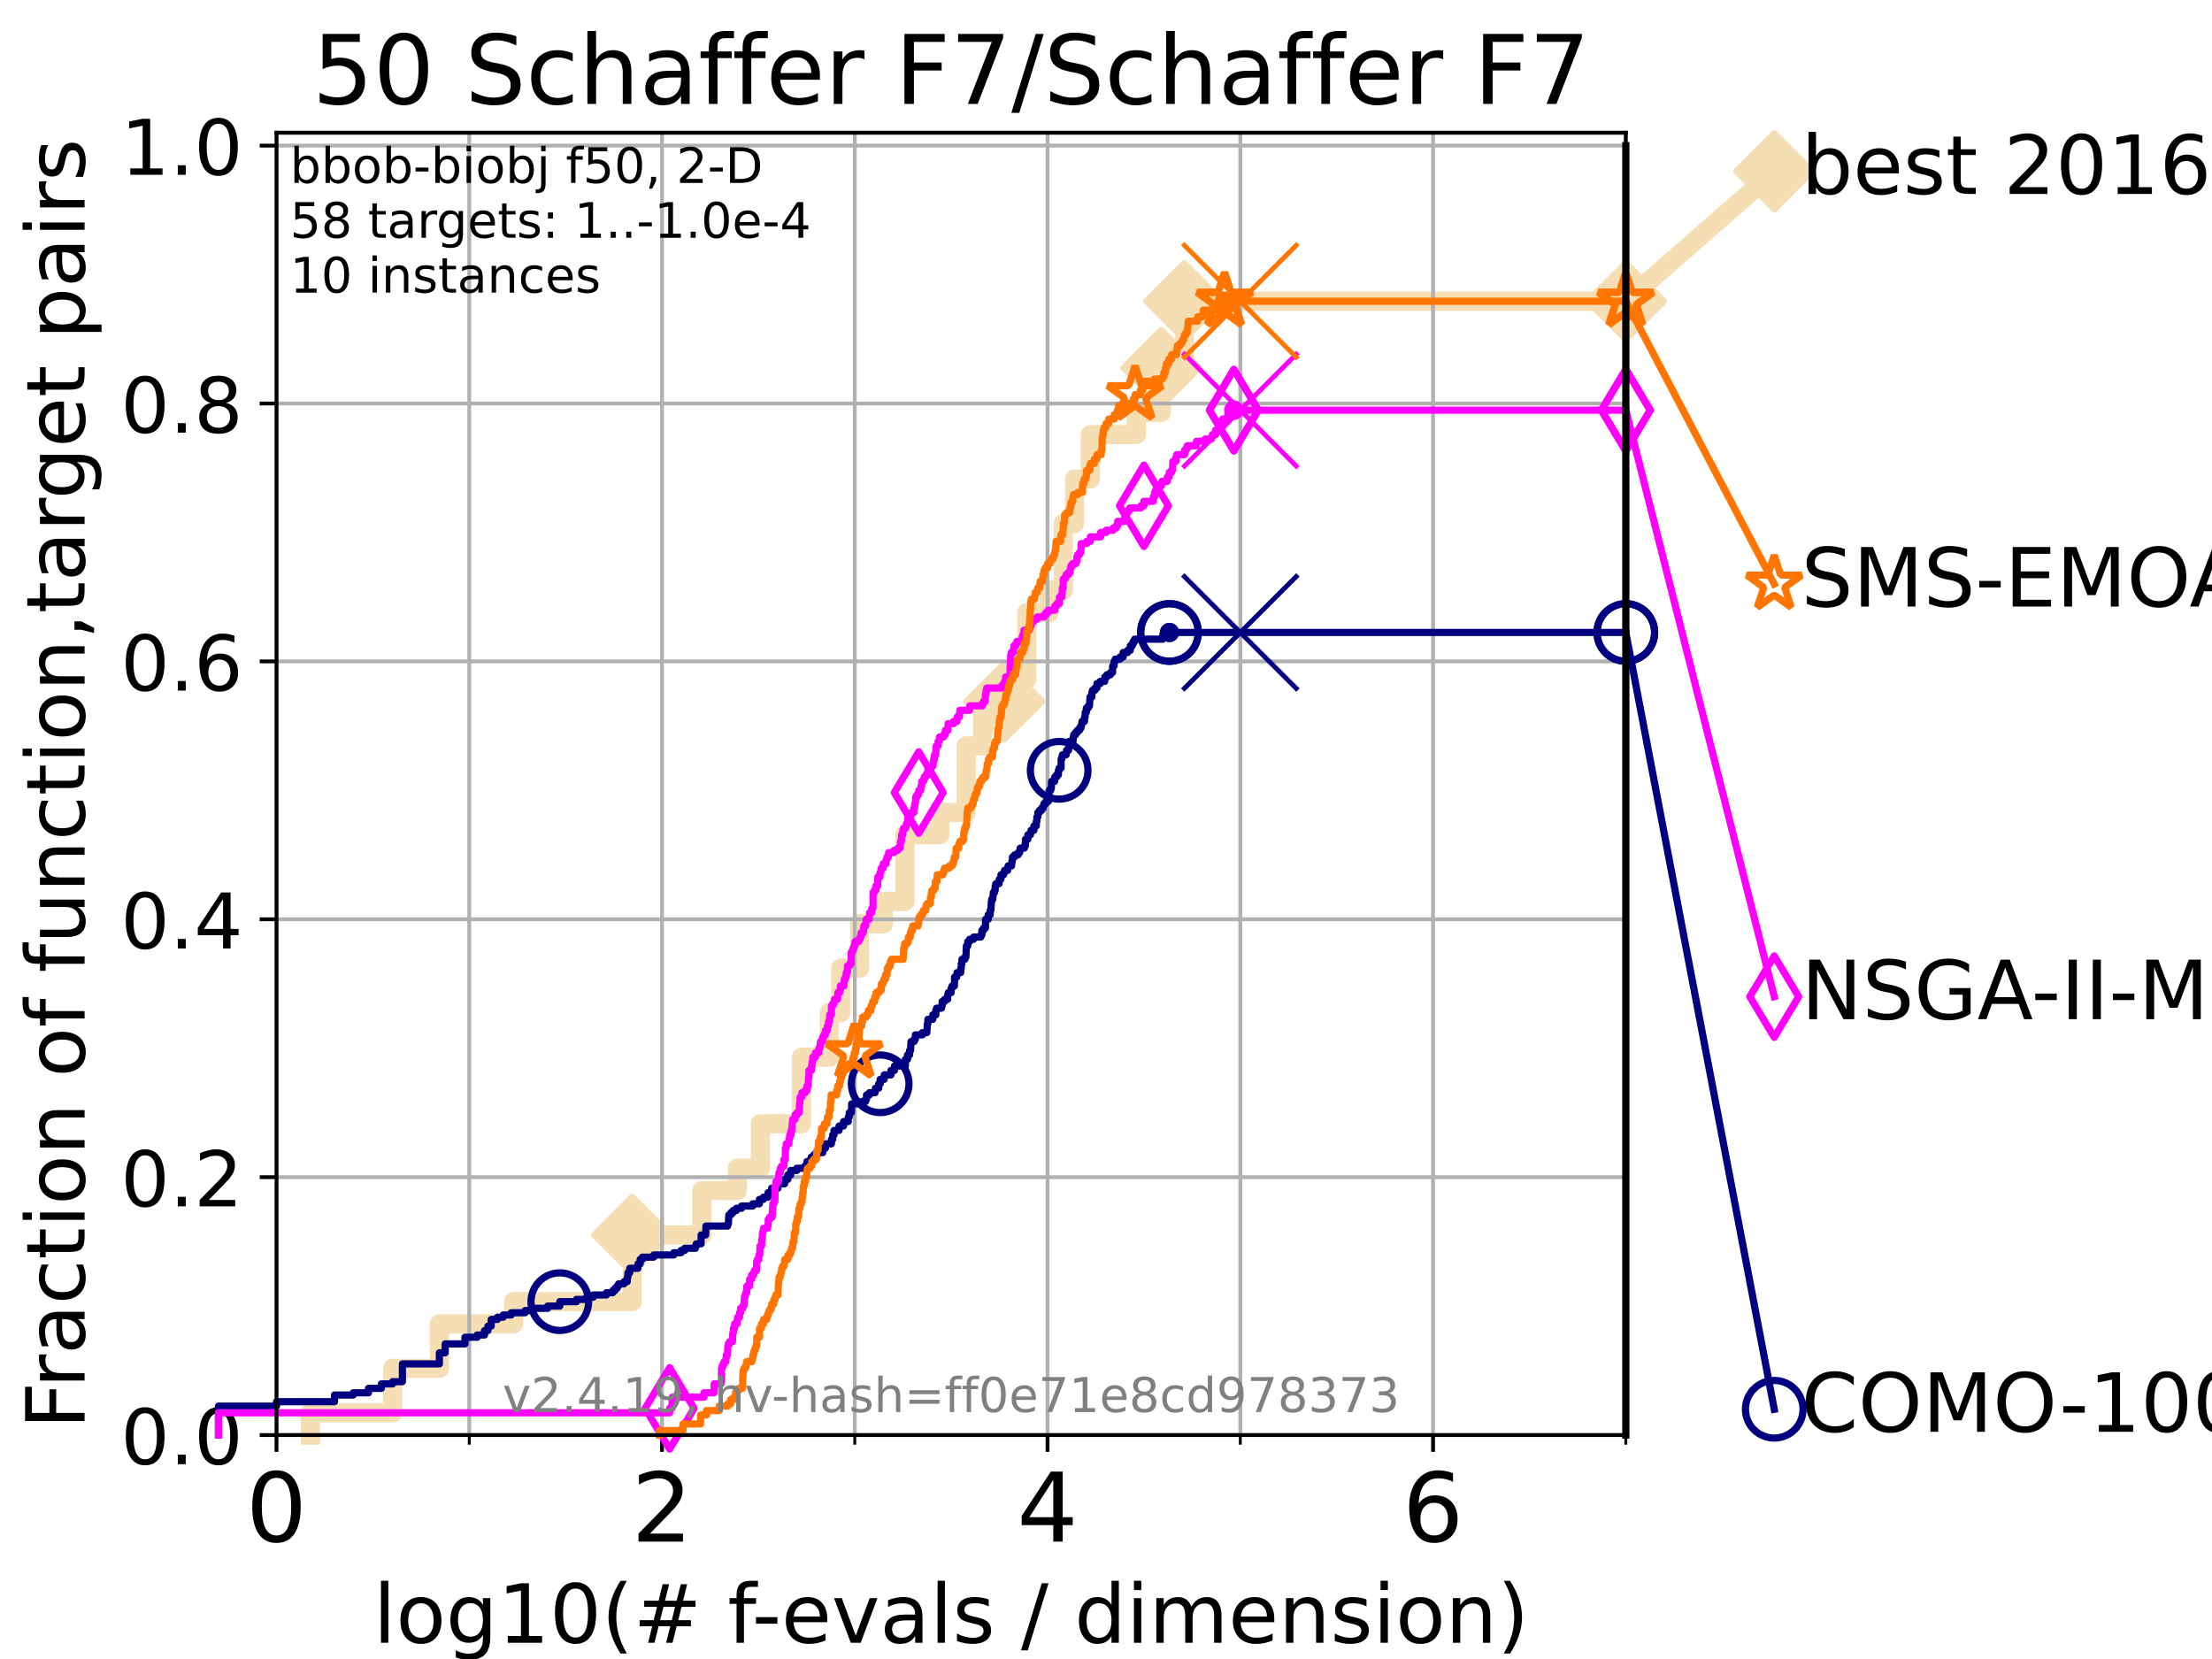 <?xml version="1.0" encoding="utf-8" standalone="no"?>
<!DOCTYPE svg PUBLIC "-//W3C//DTD SVG 1.1//EN"
  "http://www.w3.org/Graphics/SVG/1.1/DTD/svg11.dtd">
<!-- Created with matplotlib (https://matplotlib.org/) -->
<svg height="345.6pt" version="1.1" viewBox="0 0 460.8 345.6" width="460.8pt" xmlns="http://www.w3.org/2000/svg" xmlns:xlink="http://www.w3.org/1999/xlink">
 <defs>
  <style type="text/css">*{stroke-linecap:butt;stroke-linejoin:round;}</style>
 </defs>
 <g id="figure_1">
  <g id="patch_1">
   <path d="M 0 345.6 
L 460.8 345.6 
L 460.8 0 
L 0 0 
z
" style="fill:#ffffff;"/>
  </g>
  <g id="axes_1">
   <g id="patch_2">
    <path d="M 57.6 298.944 
L 338.688 298.944 
L 338.688 27.648 
L 57.6 27.648 
z
" style="fill:#ffffff;"/>
   </g>
   <g id="line2d_1">
    <path d="M 64.671 298.944 
L 64.671 294.313 
L 81.776 294.313 
L 81.776 285.05 
L 91.535 285.05 
L 91.535 275.788 
L 107.009 275.788 
L 107.009 271.157 
L 131.691 271.157 
L 131.691 257.263 
L 146.216 257.263 
L 146.216 248.001 
L 153.609 248.001 
L 153.609 243.37 
L 158.412 243.37 
L 158.412 234.107 
L 166.945 234.107 
L 166.945 220.214 
L 172.744 220.214 
L 172.744 210.951 
L 175.15 210.951 
L 175.15 201.689 
L 179.066 201.689 
L 179.066 192.426 
L 184.015 192.426 
L 184.015 187.795 
L 188.51 187.795 
L 188.51 173.901 
L 195.781 173.901 
L 195.781 169.27 
L 201.256 169.27 
L 201.256 155.377 
L 204.699 155.377 
L 204.699 146.114 
L 209.214 146.114 
L 209.214 141.483 
L 213.912 141.483 
L 213.912 127.589 
L 218.567 127.589 
L 218.567 122.958 
L 221.497 122.958 
L 221.497 109.065 
L 223.841 109.065 
L 223.841 99.802 
L 227.146 99.802 
L 227.146 90.54 
L 236.731 90.54 
L 236.731 85.909 
L 241.922 85.909 
L 241.922 76.646 
L 246.713 76.646 
L 246.713 62.753 
L 338.688 62.753 
" style="fill:none;stroke:#f5deb3;stroke-linecap:square;stroke-width:4;"/>
   </g>
   <g id="line2d_2">
    <defs>
     <path d="M 0 7.778 
L 7.778 0 
L 0 -7.778 
L -7.778 0 
z
" id="m6865e1f122" style="stroke:#f5deb3;stroke-linejoin:miter;stroke-width:1.5;"/>
    </defs>
    <g>
     <use style="fill:#f5deb3;stroke:#f5deb3;stroke-linejoin:miter;stroke-width:1.5;" x="131.691" xlink:href="#m6865e1f122" y="257.263"/>
     <use style="fill:#f5deb3;stroke:#f5deb3;stroke-linejoin:miter;stroke-width:1.5;" x="209.214" xlink:href="#m6865e1f122" y="146.114"/>
     <use style="fill:#f5deb3;stroke:#f5deb3;stroke-linejoin:miter;stroke-width:1.5;" x="241.922" xlink:href="#m6865e1f122" y="76.646"/>
     <use style="fill:#f5deb3;stroke:#f5deb3;stroke-linejoin:miter;stroke-width:1.5;" x="246.713" xlink:href="#m6865e1f122" y="62.753"/>
     <use style="fill:#f5deb3;stroke:#f5deb3;stroke-linejoin:miter;stroke-width:1.5;" x="338.688" xlink:href="#m6865e1f122" y="62.753"/>
    </g>
   </g>
   <g id="line2d_3">
    <path style="fill:none;stroke:#f5deb3;stroke-linecap:square;stroke-width:4;"/>
    <g/>
   </g>
   <g id="line2d_4">
    <path d="M 338.688 62.753 
L 369.608 35.706 
" style="fill:none;stroke:#f5deb3;stroke-linecap:square;stroke-width:4;"/>
    <g>
     <use style="fill:#f5deb3;stroke:#f5deb3;stroke-linejoin:miter;stroke-width:1.5;" x="338.688" xlink:href="#m6865e1f122" y="62.753"/>
     <use style="fill:#f5deb3;stroke:#f5deb3;stroke-linejoin:miter;stroke-width:1.5;" x="369.608" xlink:href="#m6865e1f122" y="35.706"/>
    </g>
   </g>
   <g id="matplotlib.axis_1">
    <g id="xtick_1">
     <g id="line2d_5">
      <path clip-path="url(#p4b4631a01c)" d="M 57.6 298.944 
L 57.6 27.648 
" style="fill:none;stroke:#b0b0b0;stroke-linecap:square;stroke-width:0.8;"/>
     </g>
     <g id="line2d_6">
      <defs>
       <path d="M 0 0 
L 0 3.5 
" id="m7dc901a4e7" style="stroke:#000000;stroke-width:0.8;"/>
      </defs>
      <g>
       <use style="stroke:#000000;stroke-width:0.8;" x="57.6" xlink:href="#m7dc901a4e7" y="298.944"/>
      </g>
     </g>
     <g id="text_1">
      <!-- 0 -->
      <g transform="translate(51.237 321.141)scale(0.2 -0.2)">
       <defs>
        <path d="M 31.781 66.406 
Q 24.172 66.406 20.328 58.906 
Q 16.5 51.422 16.5 36.375 
Q 16.5 21.391 20.328 13.891 
Q 24.172 6.391 31.781 6.391 
Q 39.453 6.391 43.281 13.891 
Q 47.125 21.391 47.125 36.375 
Q 47.125 51.422 43.281 58.906 
Q 39.453 66.406 31.781 66.406 
z
M 31.781 74.219 
Q 44.047 74.219 50.516 64.516 
Q 56.984 54.828 56.984 36.375 
Q 56.984 17.969 50.516 8.266 
Q 44.047 -1.422 31.781 -1.422 
Q 19.531 -1.422 13.062 8.266 
Q 6.594 17.969 6.594 36.375 
Q 6.594 54.828 13.062 64.516 
Q 19.531 74.219 31.781 74.219 
z
" id="DejaVuSans-48"/>
       </defs>
       <use xlink:href="#DejaVuSans-48"/>
      </g>
     </g>
    </g>
    <g id="xtick_2">
     <g id="line2d_7">
      <path clip-path="url(#p4b4631a01c)" d="M 137.911 298.944 
L 137.911 27.648 
" style="fill:none;stroke:#b0b0b0;stroke-linecap:square;stroke-width:0.8;"/>
     </g>
     <g id="line2d_8">
      <g>
       <use style="stroke:#000000;stroke-width:0.8;" x="137.911" xlink:href="#m7dc901a4e7" y="298.944"/>
      </g>
     </g>
     <g id="text_2">
      <!-- 2 -->
      <g transform="translate(131.548 321.141)scale(0.2 -0.2)">
       <defs>
        <path d="M 19.188 8.297 
L 53.609 8.297 
L 53.609 0 
L 7.328 0 
L 7.328 8.297 
Q 12.938 14.109 22.625 23.891 
Q 32.328 33.688 34.812 36.531 
Q 39.547 41.844 41.422 45.531 
Q 43.312 49.219 43.312 52.781 
Q 43.312 58.594 39.234 62.25 
Q 35.156 65.922 28.609 65.922 
Q 23.969 65.922 18.812 64.312 
Q 13.672 62.703 7.812 59.422 
L 7.812 69.391 
Q 13.766 71.781 18.938 73 
Q 24.125 74.219 28.422 74.219 
Q 39.75 74.219 46.484 68.547 
Q 53.219 62.891 53.219 53.422 
Q 53.219 48.922 51.531 44.891 
Q 49.859 40.875 45.406 35.406 
Q 44.188 33.984 37.641 27.219 
Q 31.109 20.453 19.188 8.297 
z
" id="DejaVuSans-50"/>
       </defs>
       <use xlink:href="#DejaVuSans-50"/>
      </g>
     </g>
    </g>
    <g id="xtick_3">
     <g id="line2d_9">
      <path clip-path="url(#p4b4631a01c)" d="M 218.222 298.944 
L 218.222 27.648 
" style="fill:none;stroke:#b0b0b0;stroke-linecap:square;stroke-width:0.8;"/>
     </g>
     <g id="line2d_10">
      <g>
       <use style="stroke:#000000;stroke-width:0.8;" x="218.222" xlink:href="#m7dc901a4e7" y="298.944"/>
      </g>
     </g>
     <g id="text_3">
      <!-- 4 -->
      <g transform="translate(211.859 321.141)scale(0.2 -0.2)">
       <defs>
        <path d="M 37.797 64.312 
L 12.891 25.391 
L 37.797 25.391 
z
M 35.203 72.906 
L 47.609 72.906 
L 47.609 25.391 
L 58.016 25.391 
L 58.016 17.188 
L 47.609 17.188 
L 47.609 0 
L 37.797 0 
L 37.797 17.188 
L 4.891 17.188 
L 4.891 26.703 
z
" id="DejaVuSans-52"/>
       </defs>
       <use xlink:href="#DejaVuSans-52"/>
      </g>
     </g>
    </g>
    <g id="xtick_4">
     <g id="line2d_11">
      <path clip-path="url(#p4b4631a01c)" d="M 298.533 298.944 
L 298.533 27.648 
" style="fill:none;stroke:#b0b0b0;stroke-linecap:square;stroke-width:0.8;"/>
     </g>
     <g id="line2d_12">
      <g>
       <use style="stroke:#000000;stroke-width:0.8;" x="298.533" xlink:href="#m7dc901a4e7" y="298.944"/>
      </g>
     </g>
     <g id="text_4">
      <!-- 6 -->
      <g transform="translate(292.17 321.141)scale(0.2 -0.2)">
       <defs>
        <path d="M 33.016 40.375 
Q 26.375 40.375 22.484 35.828 
Q 18.609 31.297 18.609 23.391 
Q 18.609 15.531 22.484 10.953 
Q 26.375 6.391 33.016 6.391 
Q 39.656 6.391 43.531 10.953 
Q 47.406 15.531 47.406 23.391 
Q 47.406 31.297 43.531 35.828 
Q 39.656 40.375 33.016 40.375 
z
M 52.594 71.297 
L 52.594 62.312 
Q 48.875 64.062 45.094 64.984 
Q 41.312 65.922 37.594 65.922 
Q 27.828 65.922 22.672 59.328 
Q 17.531 52.734 16.797 39.406 
Q 19.672 43.656 24.016 45.922 
Q 28.375 48.188 33.594 48.188 
Q 44.578 48.188 50.953 41.516 
Q 57.328 34.859 57.328 23.391 
Q 57.328 12.156 50.688 5.359 
Q 44.047 -1.422 33.016 -1.422 
Q 20.359 -1.422 13.672 8.266 
Q 6.984 17.969 6.984 36.375 
Q 6.984 53.656 15.188 63.938 
Q 23.391 74.219 37.203 74.219 
Q 40.922 74.219 44.703 73.484 
Q 48.484 72.75 52.594 71.297 
z
" id="DejaVuSans-54"/>
       </defs>
       <use xlink:href="#DejaVuSans-54"/>
      </g>
     </g>
    </g>
    <g id="xtick_5">
     <g id="line2d_13">
      <path clip-path="url(#p4b4631a01c)" d="M 97.755 298.944 
L 97.755 27.648 
" style="fill:none;stroke:#b0b0b0;stroke-linecap:square;stroke-width:0.8;"/>
     </g>
     <g id="line2d_14">
      <defs>
       <path d="M 0 0 
L 0 2 
" id="m81b929e8a6" style="stroke:#000000;stroke-width:0.6;"/>
      </defs>
      <g>
       <use style="stroke:#000000;stroke-width:0.6;" x="97.755" xlink:href="#m81b929e8a6" y="298.944"/>
      </g>
     </g>
    </g>
    <g id="xtick_6">
     <g id="line2d_15">
      <path clip-path="url(#p4b4631a01c)" d="M 178.066 298.944 
L 178.066 27.648 
" style="fill:none;stroke:#b0b0b0;stroke-linecap:square;stroke-width:0.8;"/>
     </g>
     <g id="line2d_16">
      <g>
       <use style="stroke:#000000;stroke-width:0.6;" x="178.066" xlink:href="#m81b929e8a6" y="298.944"/>
      </g>
     </g>
    </g>
    <g id="xtick_7">
     <g id="line2d_17">
      <path clip-path="url(#p4b4631a01c)" d="M 258.377 298.944 
L 258.377 27.648 
" style="fill:none;stroke:#b0b0b0;stroke-linecap:square;stroke-width:0.8;"/>
     </g>
     <g id="line2d_18">
      <g>
       <use style="stroke:#000000;stroke-width:0.6;" x="258.377" xlink:href="#m81b929e8a6" y="298.944"/>
      </g>
     </g>
    </g>
    <g id="xtick_8">
     <g id="line2d_19">
      <path clip-path="url(#p4b4631a01c)" d="M 338.688 298.944 
L 338.688 27.648 
" style="fill:none;stroke:#b0b0b0;stroke-linecap:square;stroke-width:0.8;"/>
     </g>
     <g id="line2d_20">
      <g>
       <use style="stroke:#000000;stroke-width:0.6;" x="338.688" xlink:href="#m81b929e8a6" y="298.944"/>
      </g>
     </g>
    </g>
    <g id="text_5">
     <!-- log10(# f-evals / dimension) -->
     <g transform="translate(77.764 342.218)scale(0.17 -0.17)">
      <defs>
       <path d="M 9.422 75.984 
L 18.406 75.984 
L 18.406 0 
L 9.422 0 
z
" id="DejaVuSans-108"/>
       <path d="M 30.609 48.391 
Q 23.391 48.391 19.188 42.75 
Q 14.984 37.109 14.984 27.297 
Q 14.984 17.484 19.156 11.844 
Q 23.344 6.203 30.609 6.203 
Q 37.797 6.203 41.984 11.859 
Q 46.188 17.531 46.188 27.297 
Q 46.188 37.016 41.984 42.703 
Q 37.797 48.391 30.609 48.391 
z
M 30.609 56 
Q 42.328 56 49.016 48.375 
Q 55.719 40.766 55.719 27.297 
Q 55.719 13.875 49.016 6.219 
Q 42.328 -1.422 30.609 -1.422 
Q 18.844 -1.422 12.172 6.219 
Q 5.516 13.875 5.516 27.297 
Q 5.516 40.766 12.172 48.375 
Q 18.844 56 30.609 56 
z
" id="DejaVuSans-111"/>
       <path d="M 45.406 27.984 
Q 45.406 37.75 41.375 43.109 
Q 37.359 48.484 30.078 48.484 
Q 22.859 48.484 18.828 43.109 
Q 14.797 37.75 14.797 27.984 
Q 14.797 18.266 18.828 12.891 
Q 22.859 7.516 30.078 7.516 
Q 37.359 7.516 41.375 12.891 
Q 45.406 18.266 45.406 27.984 
z
M 54.391 6.781 
Q 54.391 -7.172 48.188 -13.984 
Q 42 -20.797 29.203 -20.797 
Q 24.469 -20.797 20.266 -20.094 
Q 16.062 -19.391 12.109 -17.922 
L 12.109 -9.188 
Q 16.062 -11.328 19.922 -12.344 
Q 23.781 -13.375 27.781 -13.375 
Q 36.625 -13.375 41.016 -8.766 
Q 45.406 -4.156 45.406 5.172 
L 45.406 9.625 
Q 42.625 4.781 38.281 2.391 
Q 33.938 0 27.875 0 
Q 17.828 0 11.672 7.656 
Q 5.516 15.328 5.516 27.984 
Q 5.516 40.672 11.672 48.328 
Q 17.828 56 27.875 56 
Q 33.938 56 38.281 53.609 
Q 42.625 51.219 45.406 46.391 
L 45.406 54.688 
L 54.391 54.688 
z
" id="DejaVuSans-103"/>
       <path d="M 12.406 8.297 
L 28.516 8.297 
L 28.516 63.922 
L 10.984 60.406 
L 10.984 69.391 
L 28.422 72.906 
L 38.281 72.906 
L 38.281 8.297 
L 54.391 8.297 
L 54.391 0 
L 12.406 0 
z
" id="DejaVuSans-49"/>
       <path d="M 31 75.875 
Q 24.469 64.656 21.281 53.656 
Q 18.109 42.672 18.109 31.391 
Q 18.109 20.125 21.312 9.062 
Q 24.516 -2 31 -13.188 
L 23.188 -13.188 
Q 15.875 -1.703 12.234 9.375 
Q 8.594 20.453 8.594 31.391 
Q 8.594 42.281 12.203 53.312 
Q 15.828 64.359 23.188 75.875 
z
" id="DejaVuSans-40"/>
       <path d="M 51.125 44 
L 36.922 44 
L 32.812 27.688 
L 47.125 27.688 
z
M 43.797 71.781 
L 38.719 51.516 
L 52.984 51.516 
L 58.109 71.781 
L 65.922 71.781 
L 60.891 51.516 
L 76.125 51.516 
L 76.125 44 
L 58.984 44 
L 54.984 27.688 
L 70.516 27.688 
L 70.516 20.219 
L 53.078 20.219 
L 48 0 
L 40.188 0 
L 45.219 20.219 
L 30.906 20.219 
L 25.875 0 
L 18.016 0 
L 23.094 20.219 
L 7.719 20.219 
L 7.719 27.688 
L 24.906 27.688 
L 29 44 
L 13.281 44 
L 13.281 51.516 
L 30.906 51.516 
L 35.891 71.781 
z
" id="DejaVuSans-35"/>
       <path id="DejaVuSans-32"/>
       <path d="M 37.109 75.984 
L 37.109 68.5 
L 28.516 68.5 
Q 23.688 68.5 21.797 66.547 
Q 19.922 64.594 19.922 59.516 
L 19.922 54.688 
L 34.719 54.688 
L 34.719 47.703 
L 19.922 47.703 
L 19.922 0 
L 10.891 0 
L 10.891 47.703 
L 2.297 47.703 
L 2.297 54.688 
L 10.891 54.688 
L 10.891 58.5 
Q 10.891 67.625 15.141 71.797 
Q 19.391 75.984 28.609 75.984 
z
" id="DejaVuSans-102"/>
       <path d="M 4.891 31.391 
L 31.203 31.391 
L 31.203 23.391 
L 4.891 23.391 
z
" id="DejaVuSans-45"/>
       <path d="M 56.203 29.594 
L 56.203 25.203 
L 14.891 25.203 
Q 15.484 15.922 20.484 11.062 
Q 25.484 6.203 34.422 6.203 
Q 39.594 6.203 44.453 7.469 
Q 49.312 8.734 54.109 11.281 
L 54.109 2.781 
Q 49.266 0.734 44.188 -0.344 
Q 39.109 -1.422 33.891 -1.422 
Q 20.797 -1.422 13.156 6.188 
Q 5.516 13.812 5.516 26.812 
Q 5.516 40.234 12.766 48.109 
Q 20.016 56 32.328 56 
Q 43.359 56 49.781 48.891 
Q 56.203 41.797 56.203 29.594 
z
M 47.219 32.234 
Q 47.125 39.594 43.094 43.984 
Q 39.062 48.391 32.422 48.391 
Q 24.906 48.391 20.391 44.141 
Q 15.875 39.891 15.188 32.172 
z
" id="DejaVuSans-101"/>
       <path d="M 2.984 54.688 
L 12.5 54.688 
L 29.594 8.797 
L 46.688 54.688 
L 56.203 54.688 
L 35.688 0 
L 23.484 0 
z
" id="DejaVuSans-118"/>
       <path d="M 34.281 27.484 
Q 23.391 27.484 19.188 25 
Q 14.984 22.516 14.984 16.5 
Q 14.984 11.719 18.141 8.906 
Q 21.297 6.109 26.703 6.109 
Q 34.188 6.109 38.703 11.406 
Q 43.219 16.703 43.219 25.484 
L 43.219 27.484 
z
M 52.203 31.203 
L 52.203 0 
L 43.219 0 
L 43.219 8.297 
Q 40.141 3.328 35.547 0.953 
Q 30.953 -1.422 24.312 -1.422 
Q 15.922 -1.422 10.953 3.297 
Q 6 8.016 6 15.922 
Q 6 25.141 12.172 29.828 
Q 18.359 34.516 30.609 34.516 
L 43.219 34.516 
L 43.219 35.406 
Q 43.219 41.609 39.141 45 
Q 35.062 48.391 27.688 48.391 
Q 23 48.391 18.547 47.266 
Q 14.109 46.141 10.016 43.891 
L 10.016 52.203 
Q 14.938 54.109 19.578 55.047 
Q 24.219 56 28.609 56 
Q 40.484 56 46.344 49.844 
Q 52.203 43.703 52.203 31.203 
z
" id="DejaVuSans-97"/>
       <path d="M 44.281 53.078 
L 44.281 44.578 
Q 40.484 46.531 36.375 47.5 
Q 32.281 48.484 27.875 48.484 
Q 21.188 48.484 17.844 46.438 
Q 14.5 44.391 14.5 40.281 
Q 14.5 37.156 16.891 35.375 
Q 19.281 33.594 26.516 31.984 
L 29.594 31.297 
Q 39.156 29.25 43.188 25.516 
Q 47.219 21.781 47.219 15.094 
Q 47.219 7.469 41.188 3.016 
Q 35.156 -1.422 24.609 -1.422 
Q 20.219 -1.422 15.453 -0.562 
Q 10.688 0.297 5.422 2 
L 5.422 11.281 
Q 10.406 8.688 15.234 7.391 
Q 20.062 6.109 24.812 6.109 
Q 31.156 6.109 34.562 8.281 
Q 37.984 10.453 37.984 14.406 
Q 37.984 18.062 35.516 20.016 
Q 33.062 21.969 24.703 23.781 
L 21.578 24.516 
Q 13.234 26.266 9.516 29.906 
Q 5.812 33.547 5.812 39.891 
Q 5.812 47.609 11.281 51.797 
Q 16.75 56 26.812 56 
Q 31.781 56 36.172 55.266 
Q 40.578 54.547 44.281 53.078 
z
" id="DejaVuSans-115"/>
       <path d="M 25.391 72.906 
L 33.688 72.906 
L 8.297 -9.281 
L 0 -9.281 
z
" id="DejaVuSans-47"/>
       <path d="M 45.406 46.391 
L 45.406 75.984 
L 54.391 75.984 
L 54.391 0 
L 45.406 0 
L 45.406 8.203 
Q 42.578 3.328 38.25 0.953 
Q 33.938 -1.422 27.875 -1.422 
Q 17.969 -1.422 11.734 6.484 
Q 5.516 14.406 5.516 27.297 
Q 5.516 40.188 11.734 48.094 
Q 17.969 56 27.875 56 
Q 33.938 56 38.25 53.625 
Q 42.578 51.266 45.406 46.391 
z
M 14.797 27.297 
Q 14.797 17.391 18.875 11.75 
Q 22.953 6.109 30.078 6.109 
Q 37.203 6.109 41.297 11.75 
Q 45.406 17.391 45.406 27.297 
Q 45.406 37.203 41.297 42.844 
Q 37.203 48.484 30.078 48.484 
Q 22.953 48.484 18.875 42.844 
Q 14.797 37.203 14.797 27.297 
z
" id="DejaVuSans-100"/>
       <path d="M 9.422 54.688 
L 18.406 54.688 
L 18.406 0 
L 9.422 0 
z
M 9.422 75.984 
L 18.406 75.984 
L 18.406 64.594 
L 9.422 64.594 
z
" id="DejaVuSans-105"/>
       <path d="M 52 44.188 
Q 55.375 50.25 60.062 53.125 
Q 64.75 56 71.094 56 
Q 79.641 56 84.281 50.016 
Q 88.922 44.047 88.922 33.016 
L 88.922 0 
L 79.891 0 
L 79.891 32.719 
Q 79.891 40.578 77.094 44.375 
Q 74.312 48.188 68.609 48.188 
Q 61.625 48.188 57.562 43.547 
Q 53.516 38.922 53.516 30.906 
L 53.516 0 
L 44.484 0 
L 44.484 32.719 
Q 44.484 40.625 41.703 44.406 
Q 38.922 48.188 33.109 48.188 
Q 26.219 48.188 22.156 43.531 
Q 18.109 38.875 18.109 30.906 
L 18.109 0 
L 9.078 0 
L 9.078 54.688 
L 18.109 54.688 
L 18.109 46.188 
Q 21.188 51.219 25.484 53.609 
Q 29.781 56 35.688 56 
Q 41.656 56 45.828 52.969 
Q 50 49.953 52 44.188 
z
" id="DejaVuSans-109"/>
       <path d="M 54.891 33.016 
L 54.891 0 
L 45.906 0 
L 45.906 32.719 
Q 45.906 40.484 42.875 44.328 
Q 39.844 48.188 33.797 48.188 
Q 26.516 48.188 22.312 43.547 
Q 18.109 38.922 18.109 30.906 
L 18.109 0 
L 9.078 0 
L 9.078 54.688 
L 18.109 54.688 
L 18.109 46.188 
Q 21.344 51.125 25.703 53.562 
Q 30.078 56 35.797 56 
Q 45.219 56 50.047 50.172 
Q 54.891 44.344 54.891 33.016 
z
" id="DejaVuSans-110"/>
       <path d="M 8.016 75.875 
L 15.828 75.875 
Q 23.141 64.359 26.781 53.312 
Q 30.422 42.281 30.422 31.391 
Q 30.422 20.453 26.781 9.375 
Q 23.141 -1.703 15.828 -13.188 
L 8.016 -13.188 
Q 14.5 -2 17.703 9.062 
Q 20.906 20.125 20.906 31.391 
Q 20.906 42.672 17.703 53.656 
Q 14.5 64.656 8.016 75.875 
z
" id="DejaVuSans-41"/>
      </defs>
      <use xlink:href="#DejaVuSans-108"/>
      <use x="27.783" xlink:href="#DejaVuSans-111"/>
      <use x="88.965" xlink:href="#DejaVuSans-103"/>
      <use x="152.441" xlink:href="#DejaVuSans-49"/>
      <use x="216.064" xlink:href="#DejaVuSans-48"/>
      <use x="279.688" xlink:href="#DejaVuSans-40"/>
      <use x="318.701" xlink:href="#DejaVuSans-35"/>
      <use x="402.49" xlink:href="#DejaVuSans-32"/>
      <use x="434.277" xlink:href="#DejaVuSans-102"/>
      <use x="463.982" xlink:href="#DejaVuSans-45"/>
      <use x="500.066" xlink:href="#DejaVuSans-101"/>
      <use x="561.59" xlink:href="#DejaVuSans-118"/>
      <use x="620.77" xlink:href="#DejaVuSans-97"/>
      <use x="682.049" xlink:href="#DejaVuSans-108"/>
      <use x="709.832" xlink:href="#DejaVuSans-115"/>
      <use x="761.932" xlink:href="#DejaVuSans-32"/>
      <use x="793.719" xlink:href="#DejaVuSans-47"/>
      <use x="827.41" xlink:href="#DejaVuSans-32"/>
      <use x="859.197" xlink:href="#DejaVuSans-100"/>
      <use x="922.674" xlink:href="#DejaVuSans-105"/>
      <use x="950.457" xlink:href="#DejaVuSans-109"/>
      <use x="1047.869" xlink:href="#DejaVuSans-101"/>
      <use x="1109.393" xlink:href="#DejaVuSans-110"/>
      <use x="1172.771" xlink:href="#DejaVuSans-115"/>
      <use x="1224.871" xlink:href="#DejaVuSans-105"/>
      <use x="1252.654" xlink:href="#DejaVuSans-111"/>
      <use x="1313.836" xlink:href="#DejaVuSans-110"/>
      <use x="1377.215" xlink:href="#DejaVuSans-41"/>
     </g>
    </g>
   </g>
   <g id="matplotlib.axis_2">
    <g id="ytick_1">
     <g id="line2d_21">
      <path clip-path="url(#p4b4631a01c)" d="M 57.6 298.944 
L 338.688 298.944 
" style="fill:none;stroke:#b0b0b0;stroke-linecap:square;stroke-width:0.8;"/>
     </g>
     <g id="line2d_22">
      <defs>
       <path d="M 0 0 
L -3.5 0 
" id="m04c8beac58" style="stroke:#000000;stroke-width:0.8;"/>
      </defs>
      <g>
       <use style="stroke:#000000;stroke-width:0.8;" x="57.6" xlink:href="#m04c8beac58" y="298.944"/>
      </g>
     </g>
     <g id="text_6">
      <!-- 0.0 -->
      <g transform="translate(25.155 305.023)scale(0.16 -0.16)">
       <defs>
        <path d="M 10.688 12.406 
L 21 12.406 
L 21 0 
L 10.688 0 
z
" id="DejaVuSans-46"/>
       </defs>
       <use xlink:href="#DejaVuSans-48"/>
       <use x="63.623" xlink:href="#DejaVuSans-46"/>
       <use x="95.41" xlink:href="#DejaVuSans-48"/>
      </g>
     </g>
    </g>
    <g id="ytick_2">
     <g id="line2d_23">
      <path clip-path="url(#p4b4631a01c)" d="M 57.6 245.222 
L 338.688 245.222 
" style="fill:none;stroke:#b0b0b0;stroke-linecap:square;stroke-width:0.8;"/>
     </g>
     <g id="line2d_24">
      <g>
       <use style="stroke:#000000;stroke-width:0.8;" x="57.6" xlink:href="#m04c8beac58" y="245.222"/>
      </g>
     </g>
     <g id="text_7">
      <!-- 0.2 -->
      <g transform="translate(25.155 251.301)scale(0.16 -0.16)">
       <use xlink:href="#DejaVuSans-48"/>
       <use x="63.623" xlink:href="#DejaVuSans-46"/>
       <use x="95.41" xlink:href="#DejaVuSans-50"/>
      </g>
     </g>
    </g>
    <g id="ytick_3">
     <g id="line2d_25">
      <path clip-path="url(#p4b4631a01c)" d="M 57.6 191.5 
L 338.688 191.5 
" style="fill:none;stroke:#b0b0b0;stroke-linecap:square;stroke-width:0.8;"/>
     </g>
     <g id="line2d_26">
      <g>
       <use style="stroke:#000000;stroke-width:0.8;" x="57.6" xlink:href="#m04c8beac58" y="191.5"/>
      </g>
     </g>
     <g id="text_8">
      <!-- 0.4 -->
      <g transform="translate(25.155 197.579)scale(0.16 -0.16)">
       <use xlink:href="#DejaVuSans-48"/>
       <use x="63.623" xlink:href="#DejaVuSans-46"/>
       <use x="95.41" xlink:href="#DejaVuSans-52"/>
      </g>
     </g>
    </g>
    <g id="ytick_4">
     <g id="line2d_27">
      <path clip-path="url(#p4b4631a01c)" d="M 57.6 137.778 
L 338.688 137.778 
" style="fill:none;stroke:#b0b0b0;stroke-linecap:square;stroke-width:0.8;"/>
     </g>
     <g id="line2d_28">
      <g>
       <use style="stroke:#000000;stroke-width:0.8;" x="57.6" xlink:href="#m04c8beac58" y="137.778"/>
      </g>
     </g>
     <g id="text_9">
      <!-- 0.6 -->
      <g transform="translate(25.155 143.857)scale(0.16 -0.16)">
       <use xlink:href="#DejaVuSans-48"/>
       <use x="63.623" xlink:href="#DejaVuSans-46"/>
       <use x="95.41" xlink:href="#DejaVuSans-54"/>
      </g>
     </g>
    </g>
    <g id="ytick_5">
     <g id="line2d_29">
      <path clip-path="url(#p4b4631a01c)" d="M 57.6 84.056 
L 338.688 84.056 
" style="fill:none;stroke:#b0b0b0;stroke-linecap:square;stroke-width:0.8;"/>
     </g>
     <g id="line2d_30">
      <g>
       <use style="stroke:#000000;stroke-width:0.8;" x="57.6" xlink:href="#m04c8beac58" y="84.056"/>
      </g>
     </g>
     <g id="text_10">
      <!-- 0.8 -->
      <g transform="translate(25.155 90.135)scale(0.16 -0.16)">
       <defs>
        <path d="M 31.781 34.625 
Q 24.75 34.625 20.719 30.859 
Q 16.703 27.094 16.703 20.516 
Q 16.703 13.922 20.719 10.156 
Q 24.75 6.391 31.781 6.391 
Q 38.812 6.391 42.859 10.172 
Q 46.922 13.969 46.922 20.516 
Q 46.922 27.094 42.891 30.859 
Q 38.875 34.625 31.781 34.625 
z
M 21.922 38.812 
Q 15.578 40.375 12.031 44.719 
Q 8.5 49.078 8.5 55.328 
Q 8.5 64.062 14.719 69.141 
Q 20.953 74.219 31.781 74.219 
Q 42.672 74.219 48.875 69.141 
Q 55.078 64.062 55.078 55.328 
Q 55.078 49.078 51.531 44.719 
Q 48 40.375 41.703 38.812 
Q 48.828 37.156 52.797 32.312 
Q 56.781 27.484 56.781 20.516 
Q 56.781 9.906 50.312 4.234 
Q 43.844 -1.422 31.781 -1.422 
Q 19.734 -1.422 13.25 4.234 
Q 6.781 9.906 6.781 20.516 
Q 6.781 27.484 10.781 32.312 
Q 14.797 37.156 21.922 38.812 
z
M 18.312 54.391 
Q 18.312 48.734 21.844 45.562 
Q 25.391 42.391 31.781 42.391 
Q 38.141 42.391 41.719 45.562 
Q 45.312 48.734 45.312 54.391 
Q 45.312 60.062 41.719 63.234 
Q 38.141 66.406 31.781 66.406 
Q 25.391 66.406 21.844 63.234 
Q 18.312 60.062 18.312 54.391 
z
" id="DejaVuSans-56"/>
       </defs>
       <use xlink:href="#DejaVuSans-48"/>
       <use x="63.623" xlink:href="#DejaVuSans-46"/>
       <use x="95.41" xlink:href="#DejaVuSans-56"/>
      </g>
     </g>
    </g>
    <g id="ytick_6">
     <g id="line2d_31">
      <path clip-path="url(#p4b4631a01c)" d="M 57.6 30.334 
L 338.688 30.334 
" style="fill:none;stroke:#b0b0b0;stroke-linecap:square;stroke-width:0.8;"/>
     </g>
     <g id="line2d_32">
      <g>
       <use style="stroke:#000000;stroke-width:0.8;" x="57.6" xlink:href="#m04c8beac58" y="30.334"/>
      </g>
     </g>
     <g id="text_11">
      <!-- 1.0 -->
      <g transform="translate(25.155 36.413)scale(0.16 -0.16)">
       <use xlink:href="#DejaVuSans-49"/>
       <use x="63.623" xlink:href="#DejaVuSans-46"/>
       <use x="95.41" xlink:href="#DejaVuSans-48"/>
      </g>
     </g>
    </g>
    <g id="text_12">
     <!-- Fraction of function,target pairs -->
     <g transform="translate(17.62 297.681)rotate(-90)scale(0.17 -0.17)">
      <defs>
       <path d="M 9.812 72.906 
L 51.703 72.906 
L 51.703 64.594 
L 19.672 64.594 
L 19.672 43.109 
L 48.578 43.109 
L 48.578 34.812 
L 19.672 34.812 
L 19.672 0 
L 9.812 0 
z
" id="DejaVuSans-70"/>
       <path d="M 41.109 46.297 
Q 39.594 47.172 37.812 47.578 
Q 36.031 48 33.891 48 
Q 26.266 48 22.188 43.047 
Q 18.109 38.094 18.109 28.812 
L 18.109 0 
L 9.078 0 
L 9.078 54.688 
L 18.109 54.688 
L 18.109 46.188 
Q 20.953 51.172 25.484 53.578 
Q 30.031 56 36.531 56 
Q 37.453 56 38.578 55.875 
Q 39.703 55.766 41.062 55.516 
z
" id="DejaVuSans-114"/>
       <path d="M 48.781 52.594 
L 48.781 44.188 
Q 44.969 46.297 41.141 47.344 
Q 37.312 48.391 33.406 48.391 
Q 24.656 48.391 19.812 42.844 
Q 14.984 37.312 14.984 27.297 
Q 14.984 17.281 19.812 11.734 
Q 24.656 6.203 33.406 6.203 
Q 37.312 6.203 41.141 7.25 
Q 44.969 8.297 48.781 10.406 
L 48.781 2.094 
Q 45.016 0.344 40.984 -0.531 
Q 36.969 -1.422 32.422 -1.422 
Q 20.062 -1.422 12.781 6.344 
Q 5.516 14.109 5.516 27.297 
Q 5.516 40.672 12.859 48.328 
Q 20.219 56 33.016 56 
Q 37.156 56 41.109 55.141 
Q 45.062 54.297 48.781 52.594 
z
" id="DejaVuSans-99"/>
       <path d="M 18.312 70.219 
L 18.312 54.688 
L 36.812 54.688 
L 36.812 47.703 
L 18.312 47.703 
L 18.312 18.016 
Q 18.312 11.328 20.141 9.422 
Q 21.969 7.516 27.594 7.516 
L 36.812 7.516 
L 36.812 0 
L 27.594 0 
Q 17.188 0 13.234 3.875 
Q 9.281 7.766 9.281 18.016 
L 9.281 47.703 
L 2.688 47.703 
L 2.688 54.688 
L 9.281 54.688 
L 9.281 70.219 
z
" id="DejaVuSans-116"/>
       <path d="M 8.5 21.578 
L 8.5 54.688 
L 17.484 54.688 
L 17.484 21.922 
Q 17.484 14.156 20.5 10.266 
Q 23.531 6.391 29.594 6.391 
Q 36.859 6.391 41.078 11.031 
Q 45.312 15.672 45.312 23.688 
L 45.312 54.688 
L 54.297 54.688 
L 54.297 0 
L 45.312 0 
L 45.312 8.406 
Q 42.047 3.422 37.719 1 
Q 33.406 -1.422 27.688 -1.422 
Q 18.266 -1.422 13.375 4.438 
Q 8.5 10.297 8.5 21.578 
z
M 31.109 56 
z
" id="DejaVuSans-117"/>
       <path d="M 11.719 12.406 
L 22.016 12.406 
L 22.016 4 
L 14.016 -11.625 
L 7.719 -11.625 
L 11.719 4 
z
" id="DejaVuSans-44"/>
       <path d="M 18.109 8.203 
L 18.109 -20.797 
L 9.078 -20.797 
L 9.078 54.688 
L 18.109 54.688 
L 18.109 46.391 
Q 20.953 51.266 25.266 53.625 
Q 29.594 56 35.594 56 
Q 45.562 56 51.781 48.094 
Q 58.016 40.188 58.016 27.297 
Q 58.016 14.406 51.781 6.484 
Q 45.562 -1.422 35.594 -1.422 
Q 29.594 -1.422 25.266 0.953 
Q 20.953 3.328 18.109 8.203 
z
M 48.688 27.297 
Q 48.688 37.203 44.609 42.844 
Q 40.531 48.484 33.406 48.484 
Q 26.266 48.484 22.188 42.844 
Q 18.109 37.203 18.109 27.297 
Q 18.109 17.391 22.188 11.75 
Q 26.266 6.109 33.406 6.109 
Q 40.531 6.109 44.609 11.75 
Q 48.688 17.391 48.688 27.297 
z
" id="DejaVuSans-112"/>
      </defs>
      <use xlink:href="#DejaVuSans-70"/>
      <use x="50.27" xlink:href="#DejaVuSans-114"/>
      <use x="91.383" xlink:href="#DejaVuSans-97"/>
      <use x="152.662" xlink:href="#DejaVuSans-99"/>
      <use x="207.643" xlink:href="#DejaVuSans-116"/>
      <use x="246.852" xlink:href="#DejaVuSans-105"/>
      <use x="274.635" xlink:href="#DejaVuSans-111"/>
      <use x="335.816" xlink:href="#DejaVuSans-110"/>
      <use x="399.195" xlink:href="#DejaVuSans-32"/>
      <use x="430.982" xlink:href="#DejaVuSans-111"/>
      <use x="492.164" xlink:href="#DejaVuSans-102"/>
      <use x="527.369" xlink:href="#DejaVuSans-32"/>
      <use x="559.156" xlink:href="#DejaVuSans-102"/>
      <use x="594.361" xlink:href="#DejaVuSans-117"/>
      <use x="657.74" xlink:href="#DejaVuSans-110"/>
      <use x="721.119" xlink:href="#DejaVuSans-99"/>
      <use x="776.1" xlink:href="#DejaVuSans-116"/>
      <use x="815.309" xlink:href="#DejaVuSans-105"/>
      <use x="843.092" xlink:href="#DejaVuSans-111"/>
      <use x="904.273" xlink:href="#DejaVuSans-110"/>
      <use x="967.652" xlink:href="#DejaVuSans-44"/>
      <use x="999.439" xlink:href="#DejaVuSans-116"/>
      <use x="1038.648" xlink:href="#DejaVuSans-97"/>
      <use x="1099.928" xlink:href="#DejaVuSans-114"/>
      <use x="1139.291" xlink:href="#DejaVuSans-103"/>
      <use x="1202.768" xlink:href="#DejaVuSans-101"/>
      <use x="1264.291" xlink:href="#DejaVuSans-116"/>
      <use x="1303.5" xlink:href="#DejaVuSans-32"/>
      <use x="1335.287" xlink:href="#DejaVuSans-112"/>
      <use x="1398.764" xlink:href="#DejaVuSans-97"/>
      <use x="1460.043" xlink:href="#DejaVuSans-105"/>
      <use x="1487.826" xlink:href="#DejaVuSans-114"/>
      <use x="1528.939" xlink:href="#DejaVuSans-115"/>
     </g>
    </g>
   </g>
   <g id="line2d_33">
    <defs>
     <path d="M 0 1.5 
C 0.398 1.5 0.779 1.342 1.061 1.061 
C 1.342 0.779 1.5 0.398 1.5 0 
C 1.5 -0.398 1.342 -0.779 1.061 -1.061 
C 0.779 -1.342 0.398 -1.5 0 -1.5 
C -0.398 -1.5 -0.779 -1.342 -1.061 -1.061 
C -1.342 -0.779 -1.5 -0.398 -1.5 0 
C -1.5 0.398 -1.342 0.779 -1.061 1.061 
C -0.779 1.342 -0.398 1.5 0 1.5 
z
" id="mea987b1bc8" style="stroke:#f5deb3;"/>
    </defs>
    <g>
     <use style="fill:#f5deb3;stroke:#f5deb3;" x="246.713" xlink:href="#mea987b1bc8" y="62.753"/>
     <use style="fill:#f5deb3;stroke:#f5deb3;" x="246.713" xlink:href="#mea987b1bc8" y="62.753"/>
    </g>
   </g>
   <g id="line2d_34">
    <defs>
     <path d="M 0 1.5 
C 0.398 1.5 0.779 1.342 1.061 1.061 
C 1.342 0.779 1.5 0.398 1.5 0 
C 1.5 -0.398 1.342 -0.779 1.061 -1.061 
C 0.779 -1.342 0.398 -1.5 0 -1.5 
C -0.398 -1.5 -0.779 -1.342 -1.061 -1.061 
C -1.342 -0.779 -1.5 -0.398 -1.5 0 
C -1.5 0.398 -1.342 0.779 -1.061 1.061 
C -0.779 1.342 -0.398 1.5 0 1.5 
z
" id="m1817d3fb6b" style="stroke:#000080;"/>
    </defs>
    <g>
     <use style="fill:#000080;stroke:#000080;" x="243.623" xlink:href="#m1817d3fb6b" y="131.757"/>
     <use style="fill:#000080;stroke:#000080;" x="243.623" xlink:href="#m1817d3fb6b" y="131.757"/>
    </g>
   </g>
   <g id="line2d_35">
    <path d="M 45.512 298.944 
L 45.512 292.923 
L 57.6 292.923 
L 57.6 291.997 
L 69.688 291.997 
L 69.688 290.608 
L 73.579 290.608 
L 73.579 290.145 
L 76.759 290.145 
L 76.759 289.218 
L 79.447 289.218 
L 79.447 288.292 
L 81.776 288.292 
L 81.776 287.829 
L 83.83 287.829 
L 83.83 284.124 
L 91.535 284.124 
L 91.535 281.809 
L 92.738 281.809 
L 92.738 279.956 
L 96.861 279.956 
L 96.861 278.567 
L 99.418 278.567 
L 99.418 278.104 
L 100.935 278.104 
L 100.935 277.177 
L 101.647 277.177 
L 101.647 276.251 
L 102.331 276.251 
L 102.331 274.862 
L 103.623 274.862 
L 103.623 274.399 
L 104.826 274.399 
L 104.826 273.935 
L 106.489 273.935 
L 106.489 273.472 
L 109.402 273.472 
L 109.402 273.009 
L 110.694 273.009 
L 110.694 272.546 
L 114.08 272.546 
L 114.08 272.083 
L 116.621 272.083 
L 116.621 271.157 
L 120.094 271.157 
L 120.094 270.694 
L 122.148 270.694 
L 122.148 270.231 
L 123.594 270.231 
L 123.594 269.767 
L 126.338 269.767 
L 126.338 269.304 
L 127.643 269.304 
L 127.643 268.841 
L 128.108 268.841 
L 128.108 268.378 
L 128.561 268.378 
L 128.561 267.915 
L 128.856 267.915 
L 128.856 267.452 
L 129.991 267.452 
L 129.991 266.989 
L 130.665 266.989 
L 130.665 266.062 
L 130.796 266.062 
L 130.796 265.136 
L 131.185 265.136 
L 131.185 264.21 
L 132.894 264.21 
L 132.894 263.284 
L 133.353 263.284 
L 133.353 262.357 
L 133.8 262.357 
L 133.8 261.894 
L 136.17 261.894 
L 136.17 261.431 
L 140.348 261.431 
L 140.348 260.968 
L 141.872 260.968 
L 141.872 260.505 
L 142.62 260.505 
L 142.62 260.042 
L 144.865 260.042 
L 144.865 259.579 
L 145.04 259.579 
L 145.04 259.116 
L 146.053 259.116 
L 146.053 257.263 
L 147.01 257.263 
L 147.062 255.411 
L 151.582 255.411 
L 151.582 254.948 
L 151.74 254.948 
L 151.819 253.095 
L 152.246 253.095 
L 152.246 252.632 
L 152.7 252.632 
L 152.7 252.169 
L 153.395 252.169 
L 153.395 251.706 
L 154.473 251.706 
L 154.473 251.243 
L 156.806 251.243 
L 156.806 250.779 
L 158.195 250.779 
L 158.195 249.853 
L 159.046 249.853 
L 159.046 249.39 
L 160.006 249.39 
L 160.006 248.464 
L 160.727 248.464 
L 160.727 247.538 
L 162.043 247.538 
L 162.109 246.611 
L 163.449 246.611 
L 163.449 245.685 
L 164.121 245.685 
L 164.121 244.759 
L 164.713 244.759 
L 164.713 243.833 
L 165.978 243.833 
L 165.978 243.37 
L 167.672 243.37 
L 167.672 242.906 
L 168.094 242.906 
L 168.094 241.98 
L 168.85 241.98 
L 168.85 241.517 
L 168.997 241.517 
L 168.997 241.054 
L 169.517 241.054 
L 169.517 240.591 
L 169.967 240.591 
L 169.967 240.128 
L 171.392 240.128 
L 171.443 239.201 
L 171.946 239.201 
L 171.946 238.275 
L 173.2 238.275 
L 173.2 237.349 
L 173.463 237.349 
L 173.463 236.423 
L 173.744 236.423 
L 173.744 235.496 
L 174.785 235.496 
L 174.785 234.57 
L 175.718 234.57 
L 175.718 233.644 
L 176.707 233.644 
L 176.707 232.718 
L 176.913 232.718 
L 176.913 231.792 
L 177.363 231.792 
L 177.427 229.939 
L 179.489 229.939 
L 179.489 229.476 
L 180.305 229.476 
L 180.305 229.013 
L 180.511 229.013 
L 180.511 228.087 
L 181.129 228.087 
L 181.129 227.623 
L 182.289 227.623 
L 182.365 226.697 
L 183.046 226.697 
L 183.046 225.771 
L 183.358 225.771 
L 183.358 224.845 
L 184.2 224.845 
L 184.2 223.918 
L 185.602 223.918 
L 185.602 222.992 
L 186.339 222.992 
L 186.339 222.066 
L 188.61 222.066 
L 188.61 220.677 
L 189.057 220.677 
L 189.057 219.75 
L 189.479 219.75 
L 189.479 218.824 
L 189.686 218.824 
L 189.78 216.972 
L 190.427 216.972 
L 190.427 216.509 
L 190.678 216.509 
L 190.678 215.582 
L 192.15 215.582 
L 192.15 215.119 
L 193.081 215.119 
L 193.184 213.267 
L 193.294 213.267 
L 193.294 212.34 
L 194.312 212.34 
L 194.312 211.414 
L 194.953 211.414 
L 194.953 210.488 
L 195.101 210.488 
L 195.101 210.025 
L 196.125 210.025 
L 196.125 209.562 
L 196.269 209.562 
L 196.269 208.635 
L 196.775 208.635 
L 196.775 208.172 
L 197.416 208.172 
L 197.416 207.246 
L 197.534 207.246 
L 197.534 206.783 
L 198.142 206.783 
L 198.142 205.857 
L 198.337 205.857 
L 198.337 205.394 
L 198.824 205.394 
L 198.853 203.541 
L 199.303 203.541 
L 199.362 202.615 
L 200.122 202.615 
L 200.161 201.689 
L 200.249 201.689 
L 200.249 200.762 
L 200.388 200.762 
L 200.388 199.836 
L 201.002 199.836 
L 201.002 199.373 
L 201.221 199.373 
L 201.311 197.057 
L 201.603 197.057 
L 201.614 196.131 
L 201.983 196.131 
L 201.983 195.668 
L 202.802 195.668 
L 202.802 195.205 
L 204.335 195.205 
L 204.335 194.742 
L 204.545 194.742 
L 204.545 193.816 
L 204.872 193.816 
L 204.872 193.353 
L 205.283 193.353 
L 205.307 191.5 
L 205.865 191.5 
L 205.865 190.574 
L 206.28 190.574 
L 206.28 189.648 
L 206.424 189.648 
L 206.517 187.795 
L 206.59 187.795 
L 206.59 187.332 
L 206.816 187.332 
L 206.92 185.943 
L 207.17 185.943 
L 207.17 185.479 
L 207.315 185.479 
L 207.315 184.553 
L 207.45 184.553 
L 207.45 184.09 
L 208.13 184.09 
L 208.172 183.164 
L 208.51 183.164 
L 208.51 182.238 
L 209.069 182.238 
L 209.069 181.775 
L 209.252 181.775 
L 209.252 181.311 
L 209.919 181.311 
L 209.999 180.385 
L 210.733 180.385 
L 210.799 179.459 
L 210.875 179.459 
L 210.92 178.533 
L 211.363 178.533 
L 211.363 178.07 
L 212.11 178.07 
L 212.11 177.606 
L 212.43 177.606 
L 212.521 176.68 
L 213.377 176.68 
L 213.377 176.217 
L 213.592 176.217 
L 213.625 174.828 
L 214.127 174.828 
L 214.127 173.901 
L 214.646 173.901 
L 214.646 173.438 
L 214.78 173.438 
L 214.78 172.975 
L 215.389 172.975 
L 215.389 172.049 
L 215.88 172.049 
L 215.88 171.123 
L 215.996 171.123 
L 215.996 170.196 
L 216.196 170.196 
L 216.196 169.27 
L 216.533 169.27 
L 216.533 168.807 
L 217.002 168.807 
L 217.002 168.344 
L 217.326 168.344 
L 217.326 167.881 
L 217.469 167.881 
L 217.469 167.418 
L 217.857 167.418 
L 217.857 166.955 
L 218.398 166.955 
L 218.407 165.565 
L 218.52 165.565 
L 218.566 164.639 
L 218.893 164.639 
L 218.893 164.176 
L 219.014 164.176 
L 219.05 162.787 
L 219.694 162.787 
L 219.722 161.86 
L 220.126 161.86 
L 220.126 161.397 
L 220.492 161.397 
L 220.492 160.471 
L 220.647 160.471 
L 220.647 160.008 
L 221.034 160.008 
L 221.051 158.155 
L 221.187 158.155 
L 221.187 157.692 
L 221.328 157.692 
L 221.328 157.229 
L 222.105 157.229 
L 222.181 156.303 
L 222.604 156.303 
L 222.685 154.914 
L 222.736 154.914 
L 222.736 154.45 
L 223.537 154.45 
L 223.571 153.524 
L 223.674 153.524 
L 223.674 153.061 
L 224.047 153.061 
L 224.047 152.598 
L 224.425 152.598 
L 224.425 152.135 
L 224.882 152.135 
L 224.882 151.672 
L 225.174 151.672 
L 225.174 151.209 
L 225.311 151.209 
L 225.407 150.282 
L 225.925 150.282 
L 225.925 149.356 
L 226.058 149.356 
L 226.058 148.43 
L 226.305 148.43 
L 226.305 147.504 
L 226.695 147.504 
L 226.695 147.04 
L 226.962 147.04 
L 227.068 145.188 
L 227.462 145.188 
L 227.462 144.262 
L 227.577 144.262 
L 227.577 143.799 
L 228.087 143.799 
L 228.087 143.336 
L 228.512 143.336 
L 228.512 142.409 
L 229.182 142.409 
L 229.182 141.946 
L 230.132 141.946 
L 230.145 141.02 
L 230.588 141.02 
L 230.588 140.557 
L 231.324 140.557 
L 231.324 140.094 
L 231.767 140.094 
L 231.784 138.704 
L 232.093 138.704 
L 232.096 137.778 
L 232.318 137.778 
L 232.318 137.315 
L 233.328 137.315 
L 233.328 136.852 
L 233.975 136.852 
L 233.975 135.926 
L 234.932 135.926 
L 234.932 135.462 
L 235.46 135.462 
L 235.46 134.536 
L 235.884 134.536 
L 235.884 134.073 
L 236.084 134.073 
L 236.084 133.61 
L 236.375 133.61 
L 236.375 133.147 
L 242.223 133.147 
L 242.223 132.221 
L 243.623 132.221 
L 243.623 131.757 
L 338.688 131.757 
L 338.688 131.757 
" style="fill:none;stroke:#000080;stroke-linecap:square;stroke-width:1.5;"/>
   </g>
   <g id="line2d_36">
    <defs>
     <path d="M 0 6 
C 1.591 6 3.117 5.368 4.243 4.243 
C 5.368 3.117 6 1.591 6 0 
C 6 -1.591 5.368 -3.117 4.243 -4.243 
C 3.117 -5.368 1.591 -6 0 -6 
C -1.591 -6 -3.117 -5.368 -4.243 -4.243 
C -5.368 -3.117 -6 -1.591 -6 0 
C -6 1.591 -5.368 3.117 -4.243 4.243 
C -3.117 5.368 -1.591 6 0 6 
z
" id="me3db8ae25e" style="stroke:#000080;stroke-width:1.5;"/>
    </defs>
    <g>
     <use style="fill-opacity:0;stroke:#000080;stroke-width:1.5;" x="116.621" xlink:href="#me3db8ae25e" y="271.157"/>
     <use style="fill-opacity:0;stroke:#000080;stroke-width:1.5;" x="183.358" xlink:href="#me3db8ae25e" y="225.771"/>
     <use style="fill-opacity:0;stroke:#000080;stroke-width:1.5;" x="220.647" xlink:href="#me3db8ae25e" y="160.471"/>
     <use style="fill-opacity:0;stroke:#000080;stroke-width:1.5;" x="243.623" xlink:href="#me3db8ae25e" y="131.757"/>
     <use style="fill-opacity:0;stroke:#000080;stroke-width:1.5;" x="243.623" xlink:href="#me3db8ae25e" y="131.757"/>
     <use style="fill-opacity:0;stroke:#000080;stroke-width:1.5;" x="338.688" xlink:href="#me3db8ae25e" y="131.757"/>
    </g>
   </g>
   <g id="line2d_37">
    <path style="fill:none;stroke:#000080;stroke-linecap:square;stroke-width:1.5;"/>
    <g/>
   </g>
   <g id="line2d_38">
    <path clip-path="url(#p4b4631a01c)" d="M 258.378 131.757 
" style="fill:none;stroke:#000080;stroke-linecap:square;stroke-width:1.5;"/>
    <defs>
     <path d="M -12 12 
L 12 -12 
M -12 -12 
L 12 12 
" id="m8d6299f647" style="stroke:#000080;"/>
    </defs>
    <g clip-path="url(#p4b4631a01c)">
     <use style="fill:#000080;stroke:#000080;" x="258.378" xlink:href="#m8d6299f647" y="131.757"/>
    </g>
   </g>
   <g id="line2d_39">
    <defs>
     <path d="M 0 1.5 
C 0.398 1.5 0.779 1.342 1.061 1.061 
C 1.342 0.779 1.5 0.398 1.5 0 
C 1.5 -0.398 1.342 -0.779 1.061 -1.061 
C 0.779 -1.342 0.398 -1.5 0 -1.5 
C -0.398 -1.5 -0.779 -1.342 -1.061 -1.061 
C -1.342 -0.779 -1.5 -0.398 -1.5 0 
C -1.5 0.398 -1.342 0.779 -1.061 1.061 
C -0.779 1.342 -0.398 1.5 0 1.5 
z
" id="ma94c3d0e1e" style="stroke:#ff00ff;"/>
    </defs>
    <g>
     <use style="fill:#ff00ff;stroke:#ff00ff;" x="257.037" xlink:href="#ma94c3d0e1e" y="85.445"/>
     <use style="fill:#ff00ff;stroke:#ff00ff;" x="257.037" xlink:href="#ma94c3d0e1e" y="85.445"/>
    </g>
   </g>
   <g id="line2d_40">
    <path d="M 45.512 298.944 
L 45.512 294.313 
L 139.494 294.313 
L 139.494 293.387 
L 139.965 293.387 
L 140.042 291.071 
L 146.644 291.071 
L 146.644 290.145 
L 148.733 290.145 
L 148.78 288.292 
L 150.172 288.292 
L 150.172 287.829 
L 150.301 287.829 
L 150.301 285.05 
L 150.429 285.05 
L 150.429 284.587 
L 150.641 284.587 
L 150.641 284.124 
L 150.85 284.124 
L 150.85 283.661 
L 151.219 283.661 
L 151.301 282.272 
L 151.542 282.272 
L 151.621 280.419 
L 151.701 280.419 
L 151.701 279.956 
L 151.975 279.956 
L 151.975 279.493 
L 152.587 279.493 
L 152.662 277.64 
L 152.774 277.64 
L 152.774 276.714 
L 153.032 276.714 
L 153.032 275.788 
L 153.538 275.788 
L 153.644 274.399 
L 154.064 274.399 
L 154.064 273.472 
L 154.27 273.472 
L 154.27 272.546 
L 154.708 272.546 
L 154.708 272.083 
L 154.972 272.083 
L 155.07 270.231 
L 155.2 270.231 
L 155.2 269.767 
L 155.361 269.767 
L 155.361 269.304 
L 155.552 269.304 
L 155.584 267.915 
L 156.145 267.915 
L 156.145 266.526 
L 156.569 266.526 
L 156.569 265.599 
L 157.012 265.599 
L 157.012 265.136 
L 157.128 265.136 
L 157.128 264.673 
L 157.585 264.673 
L 157.614 262.821 
L 157.782 262.821 
L 157.782 262.357 
L 158.086 262.357 
L 158.086 261.431 
L 158.25 261.431 
L 158.331 259.579 
L 158.653 259.579 
L 158.679 258.189 
L 158.785 258.189 
L 158.837 256.8 
L 158.942 256.8 
L 159.046 255.874 
L 159.907 255.874 
L 160.006 254.948 
L 160.03 254.948 
L 160.03 254.021 
L 160.322 254.021 
L 160.322 253.558 
L 160.845 253.558 
L 160.938 251.706 
L 160.985 251.706 
L 160.985 250.779 
L 161.215 250.779 
L 161.215 250.316 
L 161.42 250.316 
L 161.488 247.075 
L 161.623 247.075 
L 161.623 246.148 
L 162.174 246.148 
L 162.26 244.296 
L 162.56 244.296 
L 162.56 243.37 
L 162.813 243.37 
L 162.813 242.906 
L 163.307 242.906 
L 163.328 241.517 
L 163.61 241.517 
L 163.61 239.201 
L 163.789 239.201 
L 163.789 238.275 
L 164.353 238.275 
L 164.353 237.349 
L 164.486 237.349 
L 164.505 236.423 
L 164.806 236.423 
L 164.806 235.496 
L 164.955 235.496 
L 165.065 233.644 
L 165.139 233.644 
L 165.139 233.181 
L 165.626 233.181 
L 165.626 232.255 
L 166.048 232.255 
L 166.048 231.792 
L 166.494 231.792 
L 166.561 229.939 
L 166.629 229.939 
L 166.679 228.55 
L 167.06 228.55 
L 167.06 227.623 
L 167.735 227.623 
L 167.735 227.16 
L 168.125 227.16 
L 168.125 226.234 
L 168.355 226.234 
L 168.431 224.382 
L 168.521 224.382 
L 168.521 222.992 
L 169.041 222.992 
L 169.041 222.066 
L 169.172 222.066 
L 169.187 221.14 
L 169.317 221.14 
L 169.317 220.214 
L 169.884 220.214 
L 169.884 219.287 
L 170.594 219.287 
L 170.594 218.361 
L 170.807 218.361 
L 170.912 216.972 
L 171.366 216.972 
L 171.366 216.045 
L 171.62 216.045 
L 171.62 215.582 
L 171.946 215.582 
L 171.946 214.656 
L 172.35 214.656 
L 172.35 213.73 
L 172.59 213.73 
L 172.59 212.804 
L 172.827 212.804 
L 172.827 211.414 
L 173.188 211.414 
L 173.211 209.562 
L 173.474 209.562 
L 173.474 209.099 
L 173.733 209.099 
L 173.823 208.172 
L 174.477 208.172 
L 174.531 206.783 
L 174.942 206.783 
L 174.942 206.32 
L 175.067 206.32 
L 175.067 205.394 
L 175.787 205.394 
L 175.877 204.004 
L 176.093 204.004 
L 176.093 203.541 
L 176.287 203.541 
L 176.287 202.615 
L 176.527 202.615 
L 176.536 201.226 
L 177.006 201.226 
L 177.006 200.762 
L 177.309 200.762 
L 177.309 198.447 
L 177.526 198.447 
L 177.526 197.984 
L 177.732 197.984 
L 177.732 197.521 
L 177.9 197.521 
L 177.9 197.057 
L 178.119 197.057 
L 178.119 196.131 
L 178.909 196.131 
L 178.909 195.668 
L 179.173 195.668 
L 179.173 195.205 
L 179.319 195.205 
L 179.4 194.279 
L 179.847 194.279 
L 179.949 192.889 
L 180.336 192.889 
L 180.443 191.5 
L 181.078 191.5 
L 181.158 190.111 
L 181.613 190.111 
L 181.613 189.184 
L 181.846 189.184 
L 181.881 185.943 
L 182.131 185.943 
L 182.131 185.479 
L 182.453 185.479 
L 182.453 184.553 
L 182.848 184.553 
L 182.868 182.701 
L 183.3 182.701 
L 183.313 181.775 
L 183.493 181.775 
L 183.575 180.848 
L 183.996 180.848 
L 183.996 179.922 
L 184.594 179.922 
L 184.63 178.996 
L 184.791 178.996 
L 184.791 178.533 
L 185.079 178.533 
L 185.131 177.606 
L 186.246 177.606 
L 186.246 177.143 
L 187.03 177.143 
L 187.03 176.68 
L 187.504 176.68 
L 187.6 175.291 
L 187.786 175.291 
L 187.811 173.901 
L 188.063 173.901 
L 188.063 172.975 
L 188.234 172.975 
L 188.234 172.512 
L 188.71 172.512 
L 188.818 171.586 
L 189.047 171.586 
L 189.108 170.196 
L 189.659 170.196 
L 189.659 169.733 
L 189.851 169.733 
L 189.851 169.27 
L 190.367 169.27 
L 190.367 168.344 
L 190.538 168.344 
L 190.572 167.418 
L 190.695 167.418 
L 190.754 166.028 
L 191.001 166.028 
L 191.001 165.565 
L 191.35 165.565 
L 191.395 164.639 
L 191.797 164.639 
L 191.888 163.713 
L 191.998 163.713 
L 191.998 162.787 
L 192.42 162.787 
L 192.42 162.323 
L 192.546 162.323 
L 192.546 161.86 
L 192.881 161.86 
L 192.881 161.397 
L 193.287 161.397 
L 193.287 160.471 
L 193.461 160.471 
L 193.461 160.008 
L 193.983 160.008 
L 193.983 159.545 
L 194.364 159.545 
L 194.442 158.618 
L 194.507 158.618 
L 194.507 158.155 
L 194.679 158.155 
L 194.679 157.229 
L 194.923 157.229 
L 195.032 155.377 
L 195.42 155.377 
L 195.42 154.45 
L 195.702 154.45 
L 195.702 153.524 
L 196.586 153.524 
L 196.586 153.061 
L 196.92 153.061 
L 196.926 152.135 
L 197.479 152.135 
L 197.505 150.745 
L 198.643 150.745 
L 198.643 150.282 
L 199.377 150.282 
L 199.4 149.356 
L 199.866 149.356 
L 199.951 147.967 
L 201.985 147.967 
L 202.016 147.04 
L 204.623 147.04 
L 204.623 146.577 
L 204.887 146.577 
L 204.887 146.114 
L 205.226 146.114 
L 205.267 144.725 
L 205.422 144.725 
L 205.422 143.799 
L 205.558 143.799 
L 205.558 143.336 
L 208.626 143.336 
L 208.626 142.872 
L 209.063 142.872 
L 209.063 142.409 
L 209.265 142.409 
L 209.265 141.946 
L 209.497 141.946 
L 209.497 141.02 
L 210.383 141.02 
L 210.462 137.778 
L 210.512 137.778 
L 210.556 136.389 
L 210.665 136.389 
L 210.665 135.926 
L 211.076 135.926 
L 211.182 134.999 
L 211.218 134.999 
L 211.218 134.536 
L 211.606 134.536 
L 211.606 134.073 
L 211.841 134.073 
L 211.841 133.61 
L 212.928 133.61 
L 212.928 132.684 
L 213.065 132.684 
L 213.065 132.221 
L 213.296 132.221 
L 213.296 131.294 
L 214.446 131.294 
L 214.538 130.368 
L 214.817 130.368 
L 214.817 129.442 
L 215.373 129.442 
L 215.373 128.979 
L 216.08 128.979 
L 216.08 128.516 
L 217.53 128.516 
L 217.53 128.053 
L 217.902 128.053 
L 217.902 127.589 
L 218.381 127.589 
L 218.381 127.126 
L 219.763 127.126 
L 219.763 126.2 
L 220.184 126.2 
L 220.184 125.737 
L 220.695 125.737 
L 220.727 124.348 
L 221.23 124.348 
L 221.293 122.495 
L 221.484 122.495 
L 221.484 120.643 
L 221.895 120.643 
L 221.895 120.179 
L 222.088 120.179 
L 222.088 119.716 
L 222.533 119.716 
L 222.533 119.253 
L 222.93 119.253 
L 222.992 118.327 
L 223.096 118.327 
L 223.096 117.864 
L 223.453 117.864 
L 223.453 117.401 
L 224.15 117.401 
L 224.15 116.938 
L 224.329 116.938 
L 224.329 116.011 
L 224.51 116.011 
L 224.51 115.548 
L 224.877 115.548 
L 224.877 115.085 
L 225.175 115.085 
L 225.228 113.233 
L 226.39 113.233 
L 226.39 112.77 
L 227.134 112.77 
L 227.134 111.843 
L 229.285 111.843 
L 229.285 110.917 
L 230.443 110.917 
L 230.443 110.454 
L 231.898 110.454 
L 231.898 109.991 
L 232.527 109.991 
L 232.527 109.528 
L 232.825 109.528 
L 232.825 108.601 
L 234.307 108.601 
L 234.307 107.675 
L 234.665 107.675 
L 234.665 106.749 
L 235.019 106.749 
L 235.019 106.286 
L 235.344 106.286 
L 235.344 105.823 
L 237.666 105.823 
L 237.666 105.36 
L 238.3 105.36 
L 238.3 104.433 
L 240.241 104.433 
L 240.241 103.507 
L 240.534 103.507 
L 240.534 102.581 
L 240.735 102.581 
L 240.735 102.118 
L 240.937 102.118 
L 240.937 101.655 
L 241.385 101.655 
L 241.385 101.192 
L 241.978 101.192 
L 242.037 100.265 
L 243.184 100.265 
L 243.184 99.339 
L 243.578 99.339 
L 243.578 98.413 
L 244.042 98.413 
L 244.042 97.95 
L 244.243 97.95 
L 244.334 96.097 
L 244.983 96.097 
L 244.983 95.171 
L 245.155 95.171 
L 245.155 94.708 
L 246.772 94.708 
L 246.772 93.782 
L 247.141 93.782 
L 247.141 93.318 
L 247.35 93.318 
L 247.35 92.855 
L 249.183 92.855 
L 249.244 91.929 
L 251.04 91.929 
L 251.04 91.466 
L 252.35 91.466 
L 252.35 91.003 
L 252.567 91.003 
L 252.567 90.54 
L 253.243 90.54 
L 253.243 89.614 
L 254.253 89.614 
L 254.253 89.15 
L 254.561 89.15 
L 254.561 88.224 
L 254.702 88.224 
L 254.702 87.298 
L 255.798 87.298 
L 255.798 86.372 
L 256.45 86.372 
L 256.45 85.909 
L 257.037 85.909 
L 257.037 85.445 
L 338.688 85.445 
L 338.688 85.445 
" style="fill:none;stroke:#ff00ff;stroke-linecap:square;stroke-width:1.5;"/>
   </g>
   <g id="line2d_41">
    <defs>
     <path d="M 0 8.485 
L 5.091 0 
L 0 -8.485 
L -5.091 0 
z
" id="m16f0f1ff4b" style="stroke:#ff00ff;stroke-linejoin:miter;stroke-width:1.5;"/>
    </defs>
    <g>
     <use style="fill-opacity:0;stroke:#ff00ff;stroke-linejoin:miter;stroke-width:1.5;" x="139.494" xlink:href="#m16f0f1ff4b" y="293.387"/>
     <use style="fill-opacity:0;stroke:#ff00ff;stroke-linejoin:miter;stroke-width:1.5;" x="191.395" xlink:href="#m16f0f1ff4b" y="165.102"/>
     <use style="fill-opacity:0;stroke:#ff00ff;stroke-linejoin:miter;stroke-width:1.5;" x="238.3" xlink:href="#m16f0f1ff4b" y="105.36"/>
     <use style="fill-opacity:0;stroke:#ff00ff;stroke-linejoin:miter;stroke-width:1.5;" x="257.037" xlink:href="#m16f0f1ff4b" y="85.445"/>
     <use style="fill-opacity:0;stroke:#ff00ff;stroke-linejoin:miter;stroke-width:1.5;" x="257.037" xlink:href="#m16f0f1ff4b" y="85.445"/>
     <use style="fill-opacity:0;stroke:#ff00ff;stroke-linejoin:miter;stroke-width:1.5;" x="338.688" xlink:href="#m16f0f1ff4b" y="85.445"/>
    </g>
   </g>
   <g id="line2d_42">
    <path style="fill:none;stroke:#ff00ff;stroke-linecap:square;stroke-width:1.5;"/>
    <g/>
   </g>
   <g id="line2d_43">
    <path clip-path="url(#p4b4631a01c)" d="M 258.388 85.445 
" style="fill:none;stroke:#ff00ff;stroke-linecap:square;stroke-width:1.5;"/>
    <defs>
     <path d="M -12 12 
L 12 -12 
M -12 -12 
L 12 12 
" id="m1ba2690d5b" style="stroke:#ff00ff;"/>
    </defs>
    <g clip-path="url(#p4b4631a01c)">
     <use style="fill:#ff00ff;stroke:#ff00ff;" x="258.388" xlink:href="#m1ba2690d5b" y="85.445"/>
    </g>
   </g>
   <g id="line2d_44">
    <defs>
     <path d="M 0 1.5 
C 0.398 1.5 0.779 1.342 1.061 1.061 
C 1.342 0.779 1.5 0.398 1.5 0 
C 1.5 -0.398 1.342 -0.779 1.061 -1.061 
C 0.779 -1.342 0.398 -1.5 0 -1.5 
C -0.398 -1.5 -0.779 -1.342 -1.061 -1.061 
C -1.342 -0.779 -1.5 -0.398 -1.5 0 
C -1.5 0.398 -1.342 0.779 -1.061 1.061 
C -0.779 1.342 -0.398 1.5 0 1.5 
z
" id="m935eeffff9" style="stroke:#ff7500;"/>
    </defs>
    <g>
     <use style="fill:#ff7500;stroke:#ff7500;" x="255.097" xlink:href="#m935eeffff9" y="62.753"/>
     <use style="fill:#ff7500;stroke:#ff7500;" x="255.097" xlink:href="#m935eeffff9" y="62.753"/>
    </g>
   </g>
   <g id="line2d_45">
    <path d="M 137.38 298.944 
L 137.38 298.018 
L 142.284 298.018 
L 142.284 296.628 
L 145.943 296.628 
L 145.943 294.776 
L 147.165 294.776 
L 147.165 293.85 
L 149.824 293.85 
L 149.824 292.923 
L 151.582 292.923 
L 151.582 292.46 
L 152.207 292.46 
L 152.207 291.534 
L 152.885 291.534 
L 152.885 291.071 
L 153.215 291.071 
L 153.215 290.145 
L 153.431 290.145 
L 153.431 289.682 
L 153.89 289.682 
L 153.89 289.218 
L 154.675 289.218 
L 154.741 286.44 
L 154.807 286.44 
L 154.807 285.514 
L 154.972 285.514 
L 154.972 285.05 
L 155.297 285.05 
L 155.297 284.587 
L 155.425 284.587 
L 155.521 283.661 
L 156.599 283.661 
L 156.599 283.198 
L 156.806 283.198 
L 156.865 282.272 
L 156.982 282.272 
L 156.982 281.809 
L 157.099 281.809 
L 157.099 281.345 
L 157.272 281.345 
L 157.272 280.882 
L 157.444 280.882 
L 157.444 280.419 
L 157.642 280.419 
L 157.642 278.567 
L 158.223 278.567 
L 158.223 276.714 
L 158.626 276.714 
L 158.626 275.788 
L 159.046 275.788 
L 159.046 274.862 
L 159.733 274.862 
L 159.733 274.399 
L 159.858 274.399 
L 159.858 273.935 
L 160.03 273.935 
L 160.03 273.472 
L 160.201 273.472 
L 160.201 273.009 
L 160.49 273.009 
L 160.49 272.546 
L 160.751 272.546 
L 160.751 271.62 
L 161.192 271.62 
L 161.238 270.694 
L 161.466 270.694 
L 161.466 270.231 
L 161.601 270.231 
L 161.601 269.767 
L 162.065 269.767 
L 162.152 267.452 
L 162.195 267.452 
L 162.303 266.062 
L 162.539 266.062 
L 162.645 265.136 
L 162.792 265.136 
L 162.834 264.21 
L 163.021 264.21 
L 163.021 263.747 
L 163.368 263.747 
L 163.469 262.357 
L 164.141 262.357 
L 164.141 261.431 
L 164.543 261.431 
L 164.543 260.968 
L 164.75 260.968 
L 164.75 260.505 
L 164.862 260.505 
L 164.862 260.042 
L 165.084 260.042 
L 165.194 258.653 
L 165.411 258.653 
L 165.465 256.8 
L 165.715 256.8 
L 165.768 254.948 
L 165.908 254.948 
L 165.908 254.484 
L 166.083 254.484 
L 166.083 253.558 
L 166.341 253.558 
L 166.426 251.706 
L 166.679 251.706 
L 166.696 250.779 
L 166.945 250.779 
L 166.945 250.316 
L 167.077 250.316 
L 167.077 249.39 
L 167.207 249.39 
L 167.207 248.464 
L 167.32 248.464 
L 167.353 247.075 
L 167.529 247.075 
L 167.529 246.148 
L 167.798 246.148 
L 167.798 245.222 
L 168.032 245.222 
L 168.094 243.833 
L 168.202 243.833 
L 168.202 243.37 
L 168.731 243.37 
L 168.731 242.906 
L 169.085 242.906 
L 169.114 241.98 
L 169.489 241.98 
L 169.489 241.517 
L 170.064 241.517 
L 170.16 239.665 
L 170.419 239.665 
L 170.487 237.812 
L 170.86 237.812 
L 170.86 236.886 
L 171.121 236.886 
L 171.134 235.033 
L 171.734 235.033 
L 171.734 234.107 
L 172.277 234.107 
L 172.374 232.718 
L 172.744 232.718 
L 172.744 231.328 
L 172.968 231.328 
L 173.003 229.476 
L 173.119 229.476 
L 173.131 228.087 
L 174.294 228.087 
L 174.294 227.16 
L 174.509 227.16 
L 174.509 226.234 
L 174.901 226.234 
L 174.901 225.308 
L 175.109 225.308 
L 175.109 224.382 
L 175.365 224.382 
L 175.365 223.918 
L 175.557 223.918 
L 175.557 222.992 
L 175.896 222.992 
L 175.896 222.066 
L 176.829 222.066 
L 176.829 221.603 
L 177.607 221.603 
L 177.607 220.677 
L 177.723 220.677 
L 177.723 220.214 
L 177.97 220.214 
L 177.97 219.287 
L 178.223 219.287 
L 178.223 218.361 
L 178.386 218.361 
L 178.386 217.435 
L 178.632 217.435 
L 178.632 216.509 
L 178.817 216.509 
L 178.817 215.582 
L 179.017 215.582 
L 179.033 213.73 
L 179.513 213.73 
L 179.513 212.804 
L 179.681 212.804 
L 179.681 211.877 
L 180.45 211.877 
L 180.45 211.414 
L 180.782 211.414 
L 180.782 210.951 
L 180.894 210.951 
L 180.894 210.488 
L 181.448 210.488 
L 181.448 209.562 
L 181.691 209.562 
L 181.691 209.099 
L 181.804 209.099 
L 181.804 208.635 
L 182.214 208.635 
L 182.214 207.709 
L 182.514 207.709 
L 182.514 206.783 
L 183.105 206.783 
L 183.105 206.32 
L 183.575 206.32 
L 183.614 204.931 
L 183.971 204.931 
L 183.971 204.467 
L 184.108 204.467 
L 184.108 204.004 
L 184.45 204.004 
L 184.45 203.078 
L 184.791 203.078 
L 184.868 201.689 
L 185.143 201.689 
L 185.143 201.226 
L 185.454 201.226 
L 185.488 200.299 
L 185.715 200.299 
L 185.715 199.836 
L 188.146 199.836 
L 188.254 197.521 
L 188.442 197.521 
L 188.442 196.594 
L 189.01 196.594 
L 189.01 196.131 
L 189.228 196.131 
L 189.228 195.205 
L 189.632 195.205 
L 189.632 194.279 
L 189.82 194.279 
L 189.82 193.816 
L 190.119 193.816 
L 190.119 192.889 
L 191.24 192.889 
L 191.24 192.426 
L 191.363 192.426 
L 191.464 191.037 
L 191.805 191.037 
L 191.805 190.574 
L 192.166 190.574 
L 192.166 190.111 
L 192.355 190.111 
L 192.355 189.648 
L 192.881 189.648 
L 192.881 188.721 
L 193.089 188.721 
L 193.089 188.258 
L 193.8 188.258 
L 193.853 186.869 
L 194.018 186.869 
L 194.018 185.943 
L 194.14 185.943 
L 194.14 185.479 
L 194.534 185.479 
L 194.534 185.016 
L 194.813 185.016 
L 194.84 183.627 
L 195.193 183.627 
L 195.232 182.238 
L 196.428 182.238 
L 196.428 181.775 
L 196.604 181.775 
L 196.604 181.311 
L 196.748 181.311 
L 196.748 180.848 
L 197.735 180.848 
L 197.735 180.385 
L 198.367 180.385 
L 198.367 179.922 
L 198.597 179.922 
L 198.597 179.459 
L 198.72 179.459 
L 198.803 178.533 
L 199.121 178.533 
L 199.176 176.68 
L 199.741 176.68 
L 199.741 175.754 
L 199.961 175.754 
L 199.961 175.291 
L 200.497 175.291 
L 200.497 174.828 
L 200.755 174.828 
L 200.76 173.438 
L 200.899 173.438 
L 200.979 172.512 
L 201.154 172.512 
L 201.154 172.049 
L 201.357 172.049 
L 201.464 169.27 
L 201.585 169.27 
L 201.585 168.344 
L 202.262 168.344 
L 202.262 167.881 
L 202.521 167.881 
L 202.521 167.418 
L 202.732 167.418 
L 202.804 166.492 
L 203.041 166.492 
L 203.118 165.565 
L 203.349 165.565 
L 203.349 165.102 
L 203.572 165.102 
L 203.572 164.176 
L 203.795 164.176 
L 203.795 163.713 
L 204.094 163.713 
L 204.094 162.787 
L 204.466 162.787 
L 204.466 162.323 
L 204.784 162.323 
L 204.784 161.86 
L 205.351 161.86 
L 205.449 160.471 
L 205.588 160.471 
L 205.665 159.082 
L 205.918 159.082 
L 205.918 158.155 
L 206.149 158.155 
L 206.149 157.692 
L 206.74 157.692 
L 206.801 156.303 
L 206.97 156.303 
L 206.97 155.84 
L 207.17 155.84 
L 207.17 154.914 
L 207.361 154.914 
L 207.361 154.45 
L 207.745 154.45 
L 207.812 153.061 
L 207.883 153.061 
L 207.971 151.672 
L 208.107 151.672 
L 208.165 150.282 
L 208.23 150.282 
L 208.305 149.356 
L 208.568 149.356 
L 208.654 147.504 
L 208.718 147.504 
L 208.718 147.04 
L 209.045 147.04 
L 209.045 146.577 
L 209.303 146.577 
L 209.38 145.651 
L 209.539 145.651 
L 209.539 144.725 
L 209.725 144.725 
L 209.725 144.262 
L 209.908 144.262 
L 209.908 143.799 
L 210.096 143.799 
L 210.096 142.872 
L 210.308 142.872 
L 210.386 141.946 
L 210.646 141.946 
L 210.646 141.483 
L 210.983 141.483 
L 210.995 140.557 
L 211.566 140.557 
L 211.647 139.631 
L 211.7 139.631 
L 211.789 138.704 
L 211.902 138.704 
L 211.974 137.315 
L 212.475 137.315 
L 212.534 135.926 
L 213.063 135.926 
L 213.063 135.462 
L 213.237 135.462 
L 213.237 134.999 
L 213.363 134.999 
L 213.363 134.073 
L 213.73 134.073 
L 213.838 133.147 
L 213.854 133.147 
L 213.928 131.294 
L 214.335 131.294 
L 214.335 130.368 
L 214.448 130.368 
L 214.518 128.979 
L 214.571 128.979 
L 214.6 127.126 
L 214.682 127.126 
L 214.735 125.274 
L 214.846 125.274 
L 214.846 124.811 
L 215.505 124.811 
L 215.605 123.884 
L 215.663 123.884 
L 215.663 123.421 
L 216.079 123.421 
L 216.165 122.495 
L 216.59 122.495 
L 216.681 121.106 
L 217.209 121.106 
L 217.258 119.716 
L 217.51 119.716 
L 217.51 118.79 
L 217.723 118.79 
L 217.723 118.327 
L 218.246 118.327 
L 218.246 117.401 
L 218.747 117.401 
L 218.747 116.938 
L 218.948 116.938 
L 218.948 116.475 
L 219.341 116.475 
L 219.341 116.011 
L 219.533 116.011 
L 219.533 115.548 
L 219.725 115.548 
L 219.812 114.622 
L 219.91 114.622 
L 219.997 112.77 
L 220.952 112.77 
L 221.007 111.38 
L 221.402 111.38 
L 221.461 109.991 
L 221.521 109.991 
L 221.521 109.065 
L 221.695 109.065 
L 221.798 107.212 
L 222.224 107.212 
L 222.224 106.749 
L 222.872 106.749 
L 222.872 105.823 
L 223.032 105.823 
L 223.032 104.897 
L 223.224 104.897 
L 223.224 104.433 
L 223.506 104.433 
L 223.506 103.507 
L 223.644 103.507 
L 223.644 103.044 
L 224.484 103.044 
L 224.484 102.581 
L 225.506 102.581 
L 225.512 100.728 
L 225.832 100.728 
L 225.832 99.802 
L 226.189 99.802 
L 226.189 99.339 
L 226.3 99.339 
L 226.358 97.95 
L 227.052 97.95 
L 227.052 97.023 
L 227.168 97.023 
L 227.168 96.56 
L 227.965 96.56 
L 227.981 95.634 
L 228.527 95.634 
L 228.527 94.708 
L 229.417 94.708 
L 229.417 93.782 
L 229.537 93.782 
L 229.631 91.003 
L 229.715 91.003 
L 229.715 90.54 
L 229.841 90.54 
L 229.841 89.614 
L 229.956 89.614 
L 229.956 89.15 
L 230.321 89.15 
L 230.414 88.224 
L 230.962 88.224 
L 230.98 87.298 
L 232.123 87.298 
L 232.139 86.372 
L 232.703 86.372 
L 232.778 85.445 
L 233.035 85.445 
L 233.035 84.519 
L 235.109 84.519 
L 235.109 84.056 
L 236.062 84.056 
L 236.077 83.13 
L 236.462 83.13 
L 236.462 82.204 
L 237.576 82.204 
L 237.576 81.277 
L 238.012 81.277 
L 238.012 80.351 
L 238.503 80.351 
L 238.503 79.425 
L 240.493 79.425 
L 240.493 78.962 
L 242.114 78.962 
L 242.114 78.499 
L 242.477 78.499 
L 242.477 77.572 
L 242.792 77.572 
L 242.792 76.646 
L 242.994 76.646 
L 242.994 75.72 
L 243.489 75.72 
L 243.489 74.794 
L 244.094 74.794 
L 244.094 73.867 
L 245.12 73.867 
L 245.12 72.941 
L 245.255 72.941 
L 245.255 72.015 
L 245.811 72.015 
L 245.811 71.552 
L 246.202 71.552 
L 246.202 71.089 
L 246.433 71.089 
L 246.433 70.626 
L 246.625 70.626 
L 246.625 70.162 
L 246.748 70.162 
L 246.748 69.699 
L 247.115 69.699 
L 247.115 69.236 
L 247.363 69.236 
L 247.438 67.847 
L 247.513 67.847 
L 247.513 66.921 
L 249.505 66.921 
L 249.505 65.994 
L 250.526 65.994 
L 250.526 65.531 
L 250.648 65.531 
L 250.648 64.605 
L 254.842 64.605 
L 254.842 64.142 
L 255.097 64.142 
L 255.097 62.753 
L 338.688 62.753 
L 338.688 62.753 
" style="fill:none;stroke:#ff7500;stroke-linecap:square;stroke-width:1.5;"/>
   </g>
   <g id="line2d_46">
    <defs>
     <path d="M 0 -6 
L -1.347 -1.854 
L -5.706 -1.854 
L -2.18 0.708 
L -3.527 4.854 
L -0 2.292 
L 3.527 4.854 
L 2.18 0.708 
L 5.706 -1.854 
L 1.347 -1.854 
z
" id="mf6a020b77f" style="stroke:#ff7500;stroke-linejoin:bevel;stroke-width:1.5;"/>
    </defs>
    <g>
     <use style="fill-opacity:0;stroke:#ff7500;stroke-linejoin:bevel;stroke-width:1.5;" x="177.97" xlink:href="#mf6a020b77f" y="219.287"/>
     <use style="fill-opacity:0;stroke:#ff7500;stroke-linejoin:bevel;stroke-width:1.5;" x="236.462" xlink:href="#mf6a020b77f" y="82.204"/>
     <use style="fill-opacity:0;stroke:#ff7500;stroke-linejoin:bevel;stroke-width:1.5;" x="255.097" xlink:href="#mf6a020b77f" y="62.753"/>
     <use style="fill-opacity:0;stroke:#ff7500;stroke-linejoin:bevel;stroke-width:1.5;" x="255.097" xlink:href="#mf6a020b77f" y="62.753"/>
     <use style="fill-opacity:0;stroke:#ff7500;stroke-linejoin:bevel;stroke-width:1.5;" x="338.688" xlink:href="#mf6a020b77f" y="62.753"/>
    </g>
   </g>
   <g id="line2d_47">
    <path style="fill:none;stroke:#ff7500;stroke-linecap:square;stroke-width:1.5;"/>
    <g/>
   </g>
   <g id="line2d_48">
    <path clip-path="url(#p4b4631a01c)" d="M 258.377 62.753 
" style="fill:none;stroke:#ff7500;stroke-linecap:square;stroke-width:1.5;"/>
    <defs>
     <path d="M -12 12 
L 12 -12 
M -12 -12 
L 12 12 
" id="m219c05f81f" style="stroke:#ff7500;"/>
    </defs>
    <g clip-path="url(#p4b4631a01c)">
     <use style="fill:#ff7500;stroke:#ff7500;" x="258.377" xlink:href="#m219c05f81f" y="62.753"/>
    </g>
   </g>
   <g id="line2d_49">
    <path d="M 338.688 131.757 
L 369.608 293.572 
" style="fill:none;stroke:#000080;stroke-linecap:square;stroke-width:1.5;"/>
    <g>
     <use style="fill-opacity:0;stroke:#000080;stroke-width:1.5;" x="338.688" xlink:href="#me3db8ae25e" y="131.757"/>
     <use style="fill-opacity:0;stroke:#000080;stroke-width:1.5;" x="369.608" xlink:href="#me3db8ae25e" y="293.572"/>
    </g>
   </g>
   <g id="line2d_50">
    <path d="M 338.688 85.445 
L 369.608 207.617 
" style="fill:none;stroke:#ff00ff;stroke-linecap:square;stroke-width:1.5;"/>
    <g>
     <use style="fill-opacity:0;stroke:#ff00ff;stroke-linejoin:miter;stroke-width:1.5;" x="338.688" xlink:href="#m16f0f1ff4b" y="85.445"/>
     <use style="fill-opacity:0;stroke:#ff00ff;stroke-linejoin:miter;stroke-width:1.5;" x="369.608" xlink:href="#m16f0f1ff4b" y="207.617"/>
    </g>
   </g>
   <g id="line2d_51">
    <path d="M 338.688 62.753 
L 369.608 121.661 
" style="fill:none;stroke:#ff7500;stroke-linecap:square;stroke-width:1.5;"/>
    <g>
     <use style="fill-opacity:0;stroke:#ff7500;stroke-linejoin:bevel;stroke-width:1.5;" x="338.688" xlink:href="#mf6a020b77f" y="62.753"/>
     <use style="fill-opacity:0;stroke:#ff7500;stroke-linejoin:bevel;stroke-width:1.5;" x="369.608" xlink:href="#mf6a020b77f" y="121.661"/>
    </g>
   </g>
   <g id="line2d_52">
    <path d="M 338.688 298.944 
L 338.688 30.334 
" style="fill:none;stroke:#000000;stroke-linecap:square;stroke-width:1.5;"/>
   </g>
   <g id="patch_3">
    <path d="M 57.6 298.944 
L 57.6 27.648 
" style="fill:none;stroke:#000000;stroke-linecap:square;stroke-linejoin:miter;stroke-width:0.8;"/>
   </g>
   <g id="patch_4">
    <path d="M 338.688 298.944 
L 338.688 27.648 
" style="fill:none;stroke:#000000;stroke-linecap:square;stroke-linejoin:miter;stroke-width:0.8;"/>
   </g>
   <g id="patch_5">
    <path d="M 57.6 298.944 
L 338.688 298.944 
" style="fill:none;stroke:#000000;stroke-linecap:square;stroke-linejoin:miter;stroke-width:0.8;"/>
   </g>
   <g id="patch_6">
    <path d="M 57.6 27.648 
L 338.688 27.648 
" style="fill:none;stroke:#000000;stroke-linecap:square;stroke-linejoin:miter;stroke-width:0.8;"/>
   </g>
   <g id="text_13">
    <!-- COMO-100  -->
    <g transform="translate(375.229 298.263)scale(0.17 -0.17)">
     <defs>
      <path d="M 64.406 67.281 
L 64.406 56.891 
Q 59.422 61.531 53.781 63.812 
Q 48.141 66.109 41.797 66.109 
Q 29.297 66.109 22.656 58.469 
Q 16.016 50.828 16.016 36.375 
Q 16.016 21.969 22.656 14.328 
Q 29.297 6.688 41.797 6.688 
Q 48.141 6.688 53.781 8.984 
Q 59.422 11.281 64.406 15.922 
L 64.406 5.609 
Q 59.234 2.094 53.438 0.328 
Q 47.656 -1.422 41.219 -1.422 
Q 24.656 -1.422 15.125 8.703 
Q 5.609 18.844 5.609 36.375 
Q 5.609 53.953 15.125 64.078 
Q 24.656 74.219 41.219 74.219 
Q 47.75 74.219 53.531 72.484 
Q 59.328 70.75 64.406 67.281 
z
" id="DejaVuSans-67"/>
      <path d="M 39.406 66.219 
Q 28.656 66.219 22.328 58.203 
Q 16.016 50.203 16.016 36.375 
Q 16.016 22.609 22.328 14.594 
Q 28.656 6.594 39.406 6.594 
Q 50.141 6.594 56.422 14.594 
Q 62.703 22.609 62.703 36.375 
Q 62.703 50.203 56.422 58.203 
Q 50.141 66.219 39.406 66.219 
z
M 39.406 74.219 
Q 54.734 74.219 63.906 63.938 
Q 73.094 53.656 73.094 36.375 
Q 73.094 19.141 63.906 8.859 
Q 54.734 -1.422 39.406 -1.422 
Q 24.031 -1.422 14.812 8.828 
Q 5.609 19.094 5.609 36.375 
Q 5.609 53.656 14.812 63.938 
Q 24.031 74.219 39.406 74.219 
z
" id="DejaVuSans-79"/>
      <path d="M 9.812 72.906 
L 24.516 72.906 
L 43.109 23.297 
L 61.812 72.906 
L 76.516 72.906 
L 76.516 0 
L 66.891 0 
L 66.891 64.016 
L 48.094 14.016 
L 38.188 14.016 
L 19.391 64.016 
L 19.391 0 
L 9.812 0 
z
" id="DejaVuSans-77"/>
     </defs>
     <use xlink:href="#DejaVuSans-67"/>
     <use x="69.824" xlink:href="#DejaVuSans-79"/>
     <use x="148.535" xlink:href="#DejaVuSans-77"/>
     <use x="234.814" xlink:href="#DejaVuSans-79"/>
     <use x="316.275" xlink:href="#DejaVuSans-45"/>
     <use x="352.359" xlink:href="#DejaVuSans-49"/>
     <use x="415.982" xlink:href="#DejaVuSans-48"/>
     <use x="479.605" xlink:href="#DejaVuSans-48"/>
     <use x="543.229" xlink:href="#DejaVuSans-32"/>
    </g>
   </g>
   <g id="text_14">
    <!-- NSGA-II-M -->
    <g transform="translate(375.229 212.308)scale(0.17 -0.17)">
     <defs>
      <path d="M 9.812 72.906 
L 23.094 72.906 
L 55.422 11.922 
L 55.422 72.906 
L 64.984 72.906 
L 64.984 0 
L 51.703 0 
L 19.391 60.984 
L 19.391 0 
L 9.812 0 
z
" id="DejaVuSans-78"/>
      <path d="M 53.516 70.516 
L 53.516 60.891 
Q 47.906 63.578 42.922 64.891 
Q 37.938 66.219 33.297 66.219 
Q 25.25 66.219 20.875 63.094 
Q 16.5 59.969 16.5 54.203 
Q 16.5 49.359 19.406 46.891 
Q 22.312 44.438 30.422 42.922 
L 36.375 41.703 
Q 47.406 39.594 52.656 34.297 
Q 57.906 29 57.906 20.125 
Q 57.906 9.516 50.797 4.047 
Q 43.703 -1.422 29.984 -1.422 
Q 24.812 -1.422 18.969 -0.25 
Q 13.141 0.922 6.891 3.219 
L 6.891 13.375 
Q 12.891 10.016 18.656 8.297 
Q 24.422 6.594 29.984 6.594 
Q 38.422 6.594 43.016 9.906 
Q 47.609 13.234 47.609 19.391 
Q 47.609 24.75 44.312 27.781 
Q 41.016 30.812 33.5 32.328 
L 27.484 33.5 
Q 16.453 35.688 11.516 40.375 
Q 6.594 45.062 6.594 53.422 
Q 6.594 63.094 13.406 68.656 
Q 20.219 74.219 32.172 74.219 
Q 37.312 74.219 42.625 73.281 
Q 47.953 72.359 53.516 70.516 
z
" id="DejaVuSans-83"/>
      <path d="M 59.516 10.406 
L 59.516 29.984 
L 43.406 29.984 
L 43.406 38.094 
L 69.281 38.094 
L 69.281 6.781 
Q 63.578 2.734 56.688 0.656 
Q 49.812 -1.422 42 -1.422 
Q 24.906 -1.422 15.25 8.562 
Q 5.609 18.562 5.609 36.375 
Q 5.609 54.25 15.25 64.234 
Q 24.906 74.219 42 74.219 
Q 49.125 74.219 55.547 72.453 
Q 61.969 70.703 67.391 67.281 
L 67.391 56.781 
Q 61.922 61.422 55.766 63.766 
Q 49.609 66.109 42.828 66.109 
Q 29.438 66.109 22.719 58.641 
Q 16.016 51.172 16.016 36.375 
Q 16.016 21.625 22.719 14.156 
Q 29.438 6.688 42.828 6.688 
Q 48.047 6.688 52.141 7.594 
Q 56.25 8.5 59.516 10.406 
z
" id="DejaVuSans-71"/>
      <path d="M 34.188 63.188 
L 20.797 26.906 
L 47.609 26.906 
z
M 28.609 72.906 
L 39.797 72.906 
L 67.578 0 
L 57.328 0 
L 50.688 18.703 
L 17.828 18.703 
L 11.188 0 
L 0.781 0 
z
" id="DejaVuSans-65"/>
      <path d="M 9.812 72.906 
L 19.672 72.906 
L 19.672 0 
L 9.812 0 
z
" id="DejaVuSans-73"/>
     </defs>
     <use xlink:href="#DejaVuSans-78"/>
     <use x="74.805" xlink:href="#DejaVuSans-83"/>
     <use x="138.281" xlink:href="#DejaVuSans-71"/>
     <use x="215.771" xlink:href="#DejaVuSans-65"/>
     <use x="281.93" xlink:href="#DejaVuSans-45"/>
     <use x="318.014" xlink:href="#DejaVuSans-73"/>
     <use x="347.506" xlink:href="#DejaVuSans-73"/>
     <use x="376.998" xlink:href="#DejaVuSans-45"/>
     <use x="413.082" xlink:href="#DejaVuSans-77"/>
    </g>
   </g>
   <g id="text_15">
    <!-- SMS-EMOA- -->
    <g transform="translate(375.229 126.352)scale(0.17 -0.17)">
     <defs>
      <path d="M 9.812 72.906 
L 55.906 72.906 
L 55.906 64.594 
L 19.672 64.594 
L 19.672 43.016 
L 54.391 43.016 
L 54.391 34.719 
L 19.672 34.719 
L 19.672 8.297 
L 56.781 8.297 
L 56.781 0 
L 9.812 0 
z
" id="DejaVuSans-69"/>
     </defs>
     <use xlink:href="#DejaVuSans-83"/>
     <use x="63.477" xlink:href="#DejaVuSans-77"/>
     <use x="149.756" xlink:href="#DejaVuSans-83"/>
     <use x="213.232" xlink:href="#DejaVuSans-45"/>
     <use x="249.316" xlink:href="#DejaVuSans-69"/>
     <use x="312.5" xlink:href="#DejaVuSans-77"/>
     <use x="398.779" xlink:href="#DejaVuSans-79"/>
     <use x="475.74" xlink:href="#DejaVuSans-65"/>
     <use x="541.898" xlink:href="#DejaVuSans-45"/>
    </g>
   </g>
   <g id="text_16">
    <!-- best 2016 -->
    <g transform="translate(375.229 40.397)scale(0.17 -0.17)">
     <defs>
      <path d="M 48.688 27.297 
Q 48.688 37.203 44.609 42.844 
Q 40.531 48.484 33.406 48.484 
Q 26.266 48.484 22.188 42.844 
Q 18.109 37.203 18.109 27.297 
Q 18.109 17.391 22.188 11.75 
Q 26.266 6.109 33.406 6.109 
Q 40.531 6.109 44.609 11.75 
Q 48.688 17.391 48.688 27.297 
z
M 18.109 46.391 
Q 20.953 51.266 25.266 53.625 
Q 29.594 56 35.594 56 
Q 45.562 56 51.781 48.094 
Q 58.016 40.188 58.016 27.297 
Q 58.016 14.406 51.781 6.484 
Q 45.562 -1.422 35.594 -1.422 
Q 29.594 -1.422 25.266 0.953 
Q 20.953 3.328 18.109 8.203 
L 18.109 0 
L 9.078 0 
L 9.078 75.984 
L 18.109 75.984 
z
" id="DejaVuSans-98"/>
     </defs>
     <use xlink:href="#DejaVuSans-98"/>
     <use x="63.477" xlink:href="#DejaVuSans-101"/>
     <use x="125" xlink:href="#DejaVuSans-115"/>
     <use x="177.1" xlink:href="#DejaVuSans-116"/>
     <use x="216.309" xlink:href="#DejaVuSans-32"/>
     <use x="248.096" xlink:href="#DejaVuSans-50"/>
     <use x="311.719" xlink:href="#DejaVuSans-48"/>
     <use x="375.342" xlink:href="#DejaVuSans-49"/>
     <use x="438.965" xlink:href="#DejaVuSans-54"/>
    </g>
   </g>
   <g id="text_17">
    <!-- bbob-biobj f50, 2-D -->
    <g transform="translate(60.411 38.111)scale(0.102 -0.102)">
     <defs>
      <path d="M 9.422 54.688 
L 18.406 54.688 
L 18.406 -0.984 
Q 18.406 -11.422 14.422 -16.109 
Q 10.453 -20.797 1.609 -20.797 
L -1.812 -20.797 
L -1.812 -13.188 
L 0.594 -13.188 
Q 5.719 -13.188 7.562 -10.812 
Q 9.422 -8.453 9.422 -0.984 
z
M 9.422 75.984 
L 18.406 75.984 
L 18.406 64.594 
L 9.422 64.594 
z
" id="DejaVuSans-106"/>
      <path d="M 10.797 72.906 
L 49.516 72.906 
L 49.516 64.594 
L 19.828 64.594 
L 19.828 46.734 
Q 21.969 47.469 24.109 47.828 
Q 26.266 48.188 28.422 48.188 
Q 40.625 48.188 47.75 41.5 
Q 54.891 34.812 54.891 23.391 
Q 54.891 11.625 47.562 5.094 
Q 40.234 -1.422 26.906 -1.422 
Q 22.312 -1.422 17.547 -0.641 
Q 12.797 0.141 7.719 1.703 
L 7.719 11.625 
Q 12.109 9.234 16.797 8.062 
Q 21.484 6.891 26.703 6.891 
Q 35.156 6.891 40.078 11.328 
Q 45.016 15.766 45.016 23.391 
Q 45.016 31 40.078 35.438 
Q 35.156 39.891 26.703 39.891 
Q 22.75 39.891 18.812 39.016 
Q 14.891 38.141 10.797 36.281 
z
" id="DejaVuSans-53"/>
      <path d="M 19.672 64.797 
L 19.672 8.109 
L 31.594 8.109 
Q 46.688 8.109 53.688 14.938 
Q 60.688 21.781 60.688 36.531 
Q 60.688 51.172 53.688 57.984 
Q 46.688 64.797 31.594 64.797 
z
M 9.812 72.906 
L 30.078 72.906 
Q 51.266 72.906 61.172 64.094 
Q 71.094 55.281 71.094 36.531 
Q 71.094 17.672 61.125 8.828 
Q 51.172 0 30.078 0 
L 9.812 0 
z
" id="DejaVuSans-68"/>
     </defs>
     <use xlink:href="#DejaVuSans-98"/>
     <use x="63.477" xlink:href="#DejaVuSans-98"/>
     <use x="126.953" xlink:href="#DejaVuSans-111"/>
     <use x="188.135" xlink:href="#DejaVuSans-98"/>
     <use x="251.611" xlink:href="#DejaVuSans-45"/>
     <use x="287.695" xlink:href="#DejaVuSans-98"/>
     <use x="351.172" xlink:href="#DejaVuSans-105"/>
     <use x="378.955" xlink:href="#DejaVuSans-111"/>
     <use x="440.137" xlink:href="#DejaVuSans-98"/>
     <use x="503.613" xlink:href="#DejaVuSans-106"/>
     <use x="531.396" xlink:href="#DejaVuSans-32"/>
     <use x="563.184" xlink:href="#DejaVuSans-102"/>
     <use x="598.389" xlink:href="#DejaVuSans-53"/>
     <use x="662.012" xlink:href="#DejaVuSans-48"/>
     <use x="725.635" xlink:href="#DejaVuSans-44"/>
     <use x="757.422" xlink:href="#DejaVuSans-32"/>
     <use x="789.209" xlink:href="#DejaVuSans-50"/>
     <use x="852.832" xlink:href="#DejaVuSans-45"/>
     <use x="888.916" xlink:href="#DejaVuSans-68"/>
    </g>
    <!-- 58 targets: 1..-1.0e-4 -->
    <g transform="translate(60.411 49.533)scale(0.102 -0.102)">
     <defs>
      <path d="M 11.719 12.406 
L 22.016 12.406 
L 22.016 0 
L 11.719 0 
z
M 11.719 51.703 
L 22.016 51.703 
L 22.016 39.312 
L 11.719 39.312 
z
" id="DejaVuSans-58"/>
     </defs>
     <use xlink:href="#DejaVuSans-53"/>
     <use x="63.623" xlink:href="#DejaVuSans-56"/>
     <use x="127.246" xlink:href="#DejaVuSans-32"/>
     <use x="159.033" xlink:href="#DejaVuSans-116"/>
     <use x="198.242" xlink:href="#DejaVuSans-97"/>
     <use x="259.521" xlink:href="#DejaVuSans-114"/>
     <use x="298.885" xlink:href="#DejaVuSans-103"/>
     <use x="362.361" xlink:href="#DejaVuSans-101"/>
     <use x="423.885" xlink:href="#DejaVuSans-116"/>
     <use x="463.094" xlink:href="#DejaVuSans-115"/>
     <use x="515.193" xlink:href="#DejaVuSans-58"/>
     <use x="548.885" xlink:href="#DejaVuSans-32"/>
     <use x="580.672" xlink:href="#DejaVuSans-49"/>
     <use x="644.295" xlink:href="#DejaVuSans-46"/>
     <use x="676.082" xlink:href="#DejaVuSans-46"/>
     <use x="707.869" xlink:href="#DejaVuSans-45"/>
     <use x="743.953" xlink:href="#DejaVuSans-49"/>
     <use x="807.576" xlink:href="#DejaVuSans-46"/>
     <use x="839.363" xlink:href="#DejaVuSans-48"/>
     <use x="902.986" xlink:href="#DejaVuSans-101"/>
     <use x="964.51" xlink:href="#DejaVuSans-45"/>
     <use x="1000.594" xlink:href="#DejaVuSans-52"/>
    </g>
    <!-- 10 instances -->
    <g transform="translate(60.411 60.955)scale(0.102 -0.102)">
     <use xlink:href="#DejaVuSans-49"/>
     <use x="63.623" xlink:href="#DejaVuSans-48"/>
     <use x="127.246" xlink:href="#DejaVuSans-32"/>
     <use x="159.033" xlink:href="#DejaVuSans-105"/>
     <use x="186.816" xlink:href="#DejaVuSans-110"/>
     <use x="250.195" xlink:href="#DejaVuSans-115"/>
     <use x="302.295" xlink:href="#DejaVuSans-116"/>
     <use x="341.504" xlink:href="#DejaVuSans-97"/>
     <use x="402.783" xlink:href="#DejaVuSans-110"/>
     <use x="466.162" xlink:href="#DejaVuSans-99"/>
     <use x="521.143" xlink:href="#DejaVuSans-101"/>
     <use x="582.666" xlink:href="#DejaVuSans-115"/>
    </g>
   </g>
   <g id="text_18">
    <!-- v2.4.19, hv-hash=ff0e71e8cd978373 -->
    <g style="fill:#808080;" transform="translate(104.697 294.151)scale(0.1 -0.1)">
     <defs>
      <path d="M 10.984 1.516 
L 10.984 10.5 
Q 14.703 8.734 18.5 7.812 
Q 22.312 6.891 25.984 6.891 
Q 35.75 6.891 40.891 13.453 
Q 46.047 20.016 46.781 33.406 
Q 43.953 29.203 39.594 26.953 
Q 35.25 24.703 29.984 24.703 
Q 19.047 24.703 12.672 31.312 
Q 6.297 37.938 6.297 49.422 
Q 6.297 60.641 12.938 67.422 
Q 19.578 74.219 30.609 74.219 
Q 43.266 74.219 49.922 64.516 
Q 56.594 54.828 56.594 36.375 
Q 56.594 19.141 48.406 8.859 
Q 40.234 -1.422 26.422 -1.422 
Q 22.703 -1.422 18.891 -0.688 
Q 15.094 0.047 10.984 1.516 
z
M 30.609 32.422 
Q 37.25 32.422 41.125 36.953 
Q 45.016 41.5 45.016 49.422 
Q 45.016 57.281 41.125 61.844 
Q 37.25 66.406 30.609 66.406 
Q 23.969 66.406 20.094 61.844 
Q 16.219 57.281 16.219 49.422 
Q 16.219 41.5 20.094 36.953 
Q 23.969 32.422 30.609 32.422 
z
" id="DejaVuSans-57"/>
      <path d="M 54.891 33.016 
L 54.891 0 
L 45.906 0 
L 45.906 32.719 
Q 45.906 40.484 42.875 44.328 
Q 39.844 48.188 33.797 48.188 
Q 26.516 48.188 22.312 43.547 
Q 18.109 38.922 18.109 30.906 
L 18.109 0 
L 9.078 0 
L 9.078 75.984 
L 18.109 75.984 
L 18.109 46.188 
Q 21.344 51.125 25.703 53.562 
Q 30.078 56 35.797 56 
Q 45.219 56 50.047 50.172 
Q 54.891 44.344 54.891 33.016 
z
" id="DejaVuSans-104"/>
      <path d="M 10.594 45.406 
L 73.188 45.406 
L 73.188 37.203 
L 10.594 37.203 
z
M 10.594 25.484 
L 73.188 25.484 
L 73.188 17.188 
L 10.594 17.188 
z
" id="DejaVuSans-61"/>
      <path d="M 8.203 72.906 
L 55.078 72.906 
L 55.078 68.703 
L 28.609 0 
L 18.312 0 
L 43.219 64.594 
L 8.203 64.594 
z
" id="DejaVuSans-55"/>
      <path d="M 40.578 39.312 
Q 47.656 37.797 51.625 33 
Q 55.609 28.219 55.609 21.188 
Q 55.609 10.406 48.188 4.484 
Q 40.766 -1.422 27.094 -1.422 
Q 22.516 -1.422 17.656 -0.516 
Q 12.797 0.391 7.625 2.203 
L 7.625 11.719 
Q 11.719 9.328 16.594 8.109 
Q 21.484 6.891 26.812 6.891 
Q 36.078 6.891 40.938 10.547 
Q 45.797 14.203 45.797 21.188 
Q 45.797 27.641 41.281 31.266 
Q 36.766 34.906 28.719 34.906 
L 20.219 34.906 
L 20.219 43.016 
L 29.109 43.016 
Q 36.375 43.016 40.234 45.922 
Q 44.094 48.828 44.094 54.297 
Q 44.094 59.906 40.109 62.906 
Q 36.141 65.922 28.719 65.922 
Q 24.656 65.922 20.016 65.031 
Q 15.375 64.156 9.812 62.312 
L 9.812 71.094 
Q 15.438 72.656 20.344 73.438 
Q 25.25 74.219 29.594 74.219 
Q 40.828 74.219 47.359 69.109 
Q 53.906 64.016 53.906 55.328 
Q 53.906 49.266 50.438 45.094 
Q 46.969 40.922 40.578 39.312 
z
" id="DejaVuSans-51"/>
     </defs>
     <use xlink:href="#DejaVuSans-118"/>
     <use x="59.18" xlink:href="#DejaVuSans-50"/>
     <use x="122.803" xlink:href="#DejaVuSans-46"/>
     <use x="154.59" xlink:href="#DejaVuSans-52"/>
     <use x="218.213" xlink:href="#DejaVuSans-46"/>
     <use x="250" xlink:href="#DejaVuSans-49"/>
     <use x="313.623" xlink:href="#DejaVuSans-57"/>
     <use x="377.246" xlink:href="#DejaVuSans-44"/>
     <use x="409.033" xlink:href="#DejaVuSans-32"/>
     <use x="440.82" xlink:href="#DejaVuSans-104"/>
     <use x="504.199" xlink:href="#DejaVuSans-118"/>
     <use x="560.754" xlink:href="#DejaVuSans-45"/>
     <use x="596.838" xlink:href="#DejaVuSans-104"/>
     <use x="660.217" xlink:href="#DejaVuSans-97"/>
     <use x="721.496" xlink:href="#DejaVuSans-115"/>
     <use x="773.596" xlink:href="#DejaVuSans-104"/>
     <use x="836.975" xlink:href="#DejaVuSans-61"/>
     <use x="920.764" xlink:href="#DejaVuSans-102"/>
     <use x="955.969" xlink:href="#DejaVuSans-102"/>
     <use x="991.174" xlink:href="#DejaVuSans-48"/>
     <use x="1054.797" xlink:href="#DejaVuSans-101"/>
     <use x="1116.32" xlink:href="#DejaVuSans-55"/>
     <use x="1179.943" xlink:href="#DejaVuSans-49"/>
     <use x="1243.566" xlink:href="#DejaVuSans-101"/>
     <use x="1305.09" xlink:href="#DejaVuSans-56"/>
     <use x="1368.713" xlink:href="#DejaVuSans-99"/>
     <use x="1423.693" xlink:href="#DejaVuSans-100"/>
     <use x="1487.17" xlink:href="#DejaVuSans-57"/>
     <use x="1550.793" xlink:href="#DejaVuSans-55"/>
     <use x="1614.416" xlink:href="#DejaVuSans-56"/>
     <use x="1678.039" xlink:href="#DejaVuSans-51"/>
     <use x="1741.662" xlink:href="#DejaVuSans-55"/>
     <use x="1805.285" xlink:href="#DejaVuSans-51"/>
    </g>
   </g>
   <g id="text_19">
    <!-- 50 Schaffer F7/Schaffer F7 -->
    <g transform="translate(65.053 21.648)scale(0.2 -0.2)">
     <use xlink:href="#DejaVuSans-53"/>
     <use x="63.623" xlink:href="#DejaVuSans-48"/>
     <use x="127.246" xlink:href="#DejaVuSans-32"/>
     <use x="159.033" xlink:href="#DejaVuSans-83"/>
     <use x="222.51" xlink:href="#DejaVuSans-99"/>
     <use x="277.49" xlink:href="#DejaVuSans-104"/>
     <use x="340.869" xlink:href="#DejaVuSans-97"/>
     <use x="402.148" xlink:href="#DejaVuSans-102"/>
     <use x="437.354" xlink:href="#DejaVuSans-102"/>
     <use x="472.559" xlink:href="#DejaVuSans-101"/>
     <use x="534.082" xlink:href="#DejaVuSans-114"/>
     <use x="575.195" xlink:href="#DejaVuSans-32"/>
     <use x="606.982" xlink:href="#DejaVuSans-70"/>
     <use x="664.502" xlink:href="#DejaVuSans-55"/>
     <use x="728.125" xlink:href="#DejaVuSans-47"/>
     <use x="761.816" xlink:href="#DejaVuSans-83"/>
     <use x="825.293" xlink:href="#DejaVuSans-99"/>
     <use x="880.273" xlink:href="#DejaVuSans-104"/>
     <use x="943.652" xlink:href="#DejaVuSans-97"/>
     <use x="1004.932" xlink:href="#DejaVuSans-102"/>
     <use x="1040.137" xlink:href="#DejaVuSans-102"/>
     <use x="1075.342" xlink:href="#DejaVuSans-101"/>
     <use x="1136.865" xlink:href="#DejaVuSans-114"/>
     <use x="1177.979" xlink:href="#DejaVuSans-32"/>
     <use x="1209.766" xlink:href="#DejaVuSans-70"/>
     <use x="1267.285" xlink:href="#DejaVuSans-55"/>
    </g>
   </g>
  </g>
 </g>
 <defs>
  <clipPath id="p4b4631a01c">
   <rect height="271.296" width="281.088" x="57.6" y="27.648"/>
  </clipPath>
 </defs>
</svg>
